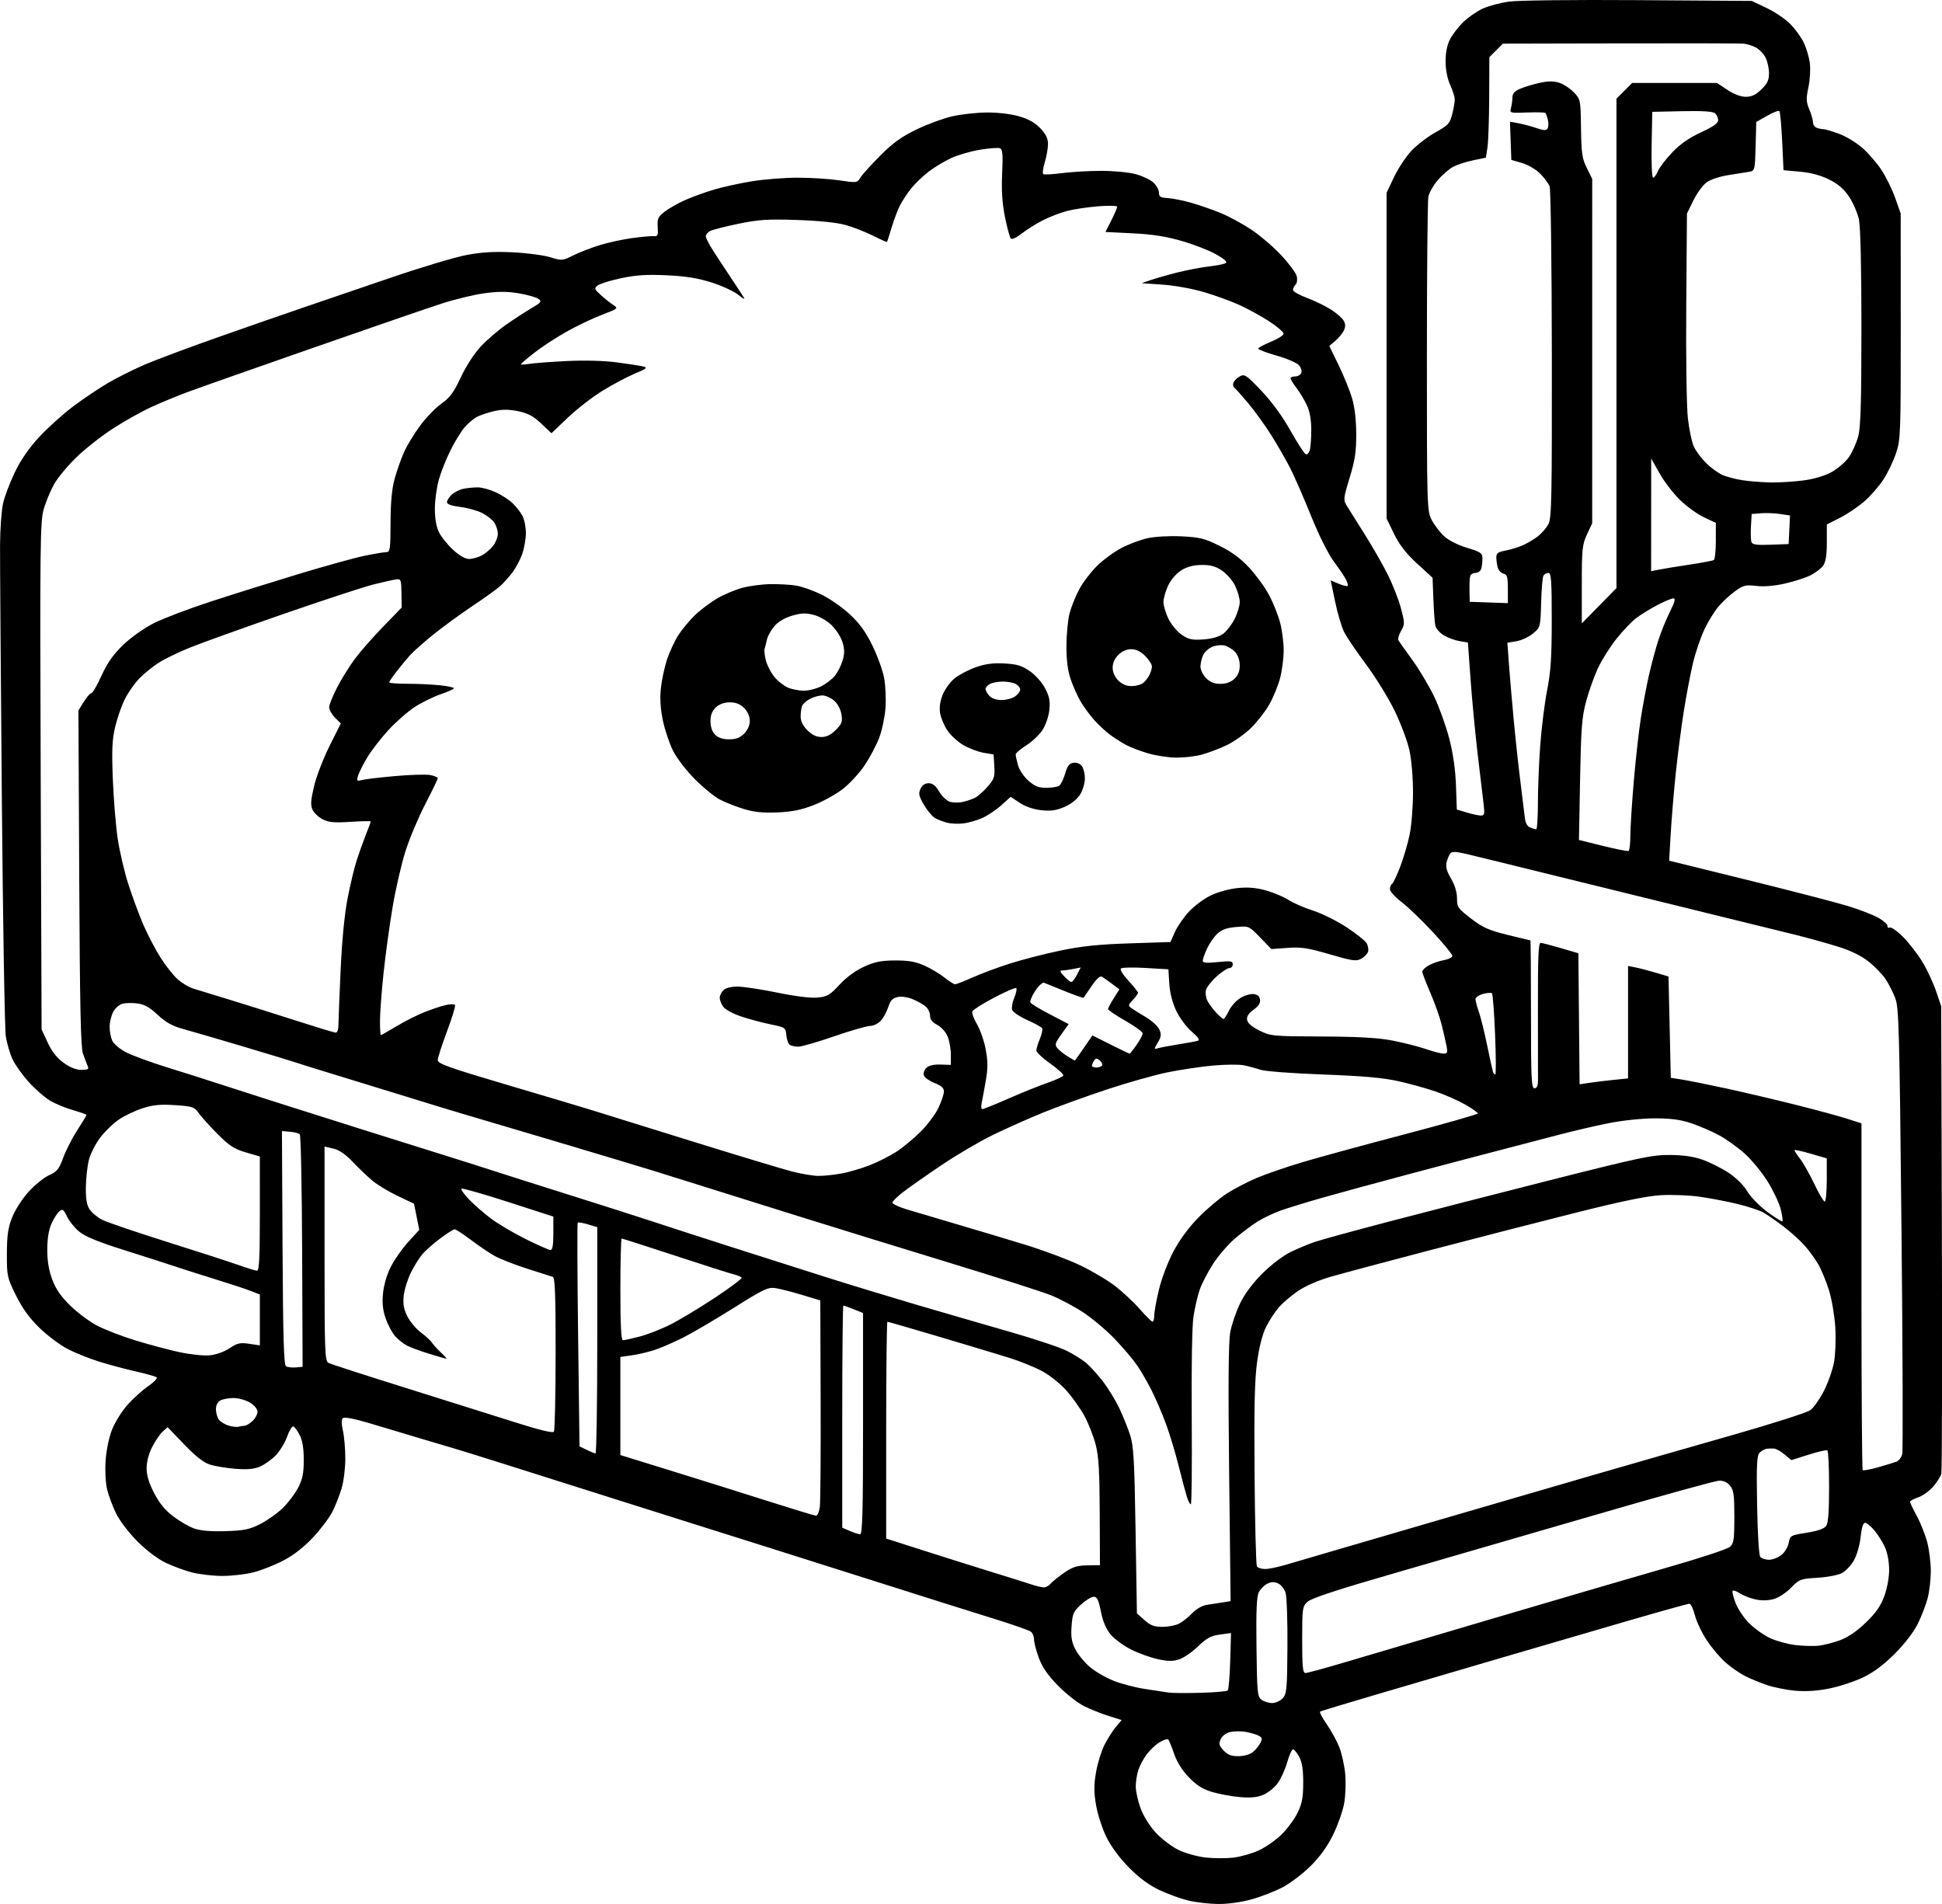 <?xml version="1.0" encoding="UTF-8" standalone="no"?>
<!-- Created with Inkscape (http://www.inkscape.org/) -->

<svg
   width="222.328mm"
   height="217.967mm"
   viewBox="0 0 222.328 217.967"
   version="1.1"
   id="svg1"
   xml:space="preserve"
   xmlns="http://www.w3.org/2000/svg"
   xmlns:svg="http://www.w3.org/2000/svg"><defs
     id="defs1"><clipPath
       clipPathUnits="userSpaceOnUse"
       id="clipPath3"><path
         id="path3"
         style="fill:#ff0000;fill-opacity:1;fill-rule:nonzero;stroke:none;stroke-width:0.265"
         d="M -89.403,17.953 V 231.3 H 127.508 V 17.953 Z M 57.309,146.549 c 0.779,0.017 1.735,0.443 2.742,1.429 1.453,1.422 2.55,3.153 3.545,4.912 0.577,1.139 1.155,2.278 1.724,3.421 2.235,4.488 -2.301,6.745 -4.534,2.256 -0.531,-1.067 -1.074,-2.128 -1.605,-3.196 -0.69,-1.236 -1.451,-2.424 -2.372,-3.504 -2.339,-2.741 -1.492,-5.364 0.5,-5.32 z" /></clipPath><clipPath
       clipPathUnits="userSpaceOnUse"
       id="clipPath13"><path
         id="path14"
         style="fill:#ff0000;fill-opacity:1;fill-rule:nonzero;stroke:none;stroke-width:0.265"
         d="M 84.92,6.468 V 221.747 H 301.984 V 6.468 Z M 147.303,105.999 c 1.813,0.032 2.92,2.212 1.02,4.898 -0.86,1.216 -1.919,2.265 -2.928,3.352 -3.411,3.675 -7.125,0.225 -3.71,-3.447 0.863,-0.928 1.774,-1.818 2.517,-2.849 1.008,-1.398 2.152,-1.971 3.102,-1.954 z m 142.07,64.877 c 1.17,0.019 2.442,1.133 2.849,3.448 0.109,0.617 0.305,1.218 0.556,1.791 2.007,4.594 -2.798,6.589 -4.678,1.941 -0.413,-1.023 -0.771,-2.073 -0.912,-3.173 -0.338,-2.642 0.859,-4.028 2.185,-4.007 z m -10.44,21.226 c 2.358,0.053 3.266,2.914 0.218,5.115 -0.439,0.317 -0.879,0.635 -1.318,0.952 -2.327,1.612 -4.731,3.096 -7.162,4.543 -4.308,2.565 -6.911,-1.774 -2.606,-4.343 2.335,-1.393 4.648,-2.811 6.882,-4.362 0.413,-0.298 0.826,-0.597 1.238,-0.895 1.016,-0.734 1.963,-1.029 2.749,-1.011 z" /></clipPath><clipPath
       clipPathUnits="userSpaceOnUse"
       id="clipPath40"><path
         id="path41"
         style="fill:#ff0000;fill-opacity:1;fill-rule:nonzero;stroke:none;stroke-width:0.265"
         d="M 43.057,-39.498 V 187.125 H 282.728 V -39.498 Z M 273.926,87.761 c 0.888,1.99e-4 1.793,0.629 2.287,1.936 0.24,0.181 0.455,0.438 0.653,0.731 0.052,-0.004 0.104,-0.009 0.156,-0.009 1.262,-1.43e-4 2.484,1.253 2.414,3.758 -0.062,2.208 -0.32,4.403 -0.577,6.595 -0.253,1.781 -0.124,0.912 -0.382,2.606 -0.197,1.294 -0.69,2.176 -1.288,2.718 -0.393,2.176 -1.155,4.269 -1.982,6.313 -0.604,1.417 -0.293,0.726 -0.929,2.076 -1.392,2.957 -3.829,3.062 -4.761,1.523 -0.503,2.475 -2.509,3.069 -3.797,1.846 -1.491,0.85 -2.947,1.762 -4.369,2.723 -1.932,1.353 -3.74,2.87 -5.601,4.318 -1.056,0.864 -2.249,1.52 -3.449,2.155 -0.851,0.456 -1.787,0.682 -2.729,0.855 -4.931,0.904 -5.831,-4.154 -0.887,-4.986 0.429,-0.072 0.865,-0.146 1.256,-0.349 0.939,-0.493 1.878,-0.991 2.7,-1.671 1.952,-1.519 3.848,-3.111 5.882,-4.521 1.911,-1.284 3.872,-2.496 5.896,-3.593 -0.004,-0.48 0.074,-1.012 0.285,-1.604 0.093,-2.239 0.229,-4.478 0.362,-6.714 0.041,-0.713 0.081,-1.426 0.122,-2.138 0.143,-2.503 1.478,-3.682 2.742,-3.61 0.021,0.001 0.04,0.017 0.061,0.019 0.204,-1.107 0.405,-2.215 0.601,-3.324 0.408,-2.314 1.722,-3.351 2.911,-3.29 0.016,7.93e-4 0.03,0.014 0.046,0.015 -0.007,-0.101 -0.012,-0.203 -0.021,-0.304 -0.23,-2.654 1.062,-4.073 2.398,-4.073 z m -1.758,16.091 c -0.012,0.066 -0.024,0.131 -0.037,0.197 -0.515,2.431 -1.118,4.86 -2.023,7.18 0.023,0.01 0.047,0.019 0.07,0.029 0.08,-0.18 0.112,-0.231 0.337,-0.76 0.682,-1.661 1.293,-3.36 1.669,-5.119 0.057,-0.266 0.126,-0.515 0.204,-0.75 -0.087,-0.243 -0.18,-0.482 -0.22,-0.778 z" /></clipPath><clipPath
       clipPathUnits="userSpaceOnUse"
       id="clipPath70"><path
         id="path71"
         style="fill:#ff0000;fill-opacity:1;fill-rule:nonzero;stroke:none;stroke-width:0.265"
         d="M 97.496,-109.053 V 118.098 H 291.957 V -109.053 Z M 274.904,19.673 c 1.064,-0.014 2.291,0.797 3.052,2.687 0.249,0.618 0.547,1.213 0.812,1.823 0.107,-2.113 1.289,-3.2 2.487,-3.161 1.187,0.04 2.387,1.184 2.566,3.527 0.14,1.838 0.193,3.681 0.244,5.524 -0.011,1.287 0.002,0.664 -0.037,1.869 -0.066,2.043 -0.948,3.225 -1.958,3.569 -1.069,1.012 -3.065,0.734 -4.388,-1.801 -0.66,-1.264 -1.3,-2.536 -1.914,-3.823 -0.891,-1.859 -1.744,-3.734 -2.514,-5.646 -1.111,-2.762 0.095,-4.547 1.65,-4.568 z M 227.408,35.166 c 2.854,0.015 3.658,3.328 -0.009,5.106 -0.104,0.05 -0.215,0.086 -0.319,0.136 0.088,0.175 0.173,0.357 0.252,0.552 0.293,0.724 0.673,1.407 1.022,2.105 0.498,0.995 0.621,1.855 0.55,2.582 0.792,0.093 1.701,0.526 2.612,1.422 0.856,0.843 1.702,1.693 2.505,2.586 0.742,0.777 1.453,1.573 2.073,2.452 0.272,0.28 0.491,0.609 0.725,0.921 0.429,0.574 0.681,1.116 0.845,1.632 0.408,0.301 0.817,0.711 1.211,1.261 0.724,1.01 1.467,2.007 2.157,3.042 0.676,1.094 1.398,2.16 2.147,3.204 0.571,1.006 1.296,1.896 2.011,2.799 0.728,0.988 1.677,1.73 2.628,2.487 0.722,0.583 1.495,1.1 2.254,1.633 0.305,0.214 0.496,0.444 0.726,0.669 1.203,-0.616 2.413,-1.22 3.623,-1.819 3.306,-1.685 6.712,-3.157 10.085,-4.697 2.151,-0.996 4.314,-1.966 6.48,-2.928 1.577,-0.776 3.159,-1.558 4.67,-2.459 0.959,-0.641 2.093,-1.036 2.987,-1.773 0.287,-0.274 0.732,-0.459 0.897,-0.843 0.681,-1.583 1.735,-2.217 2.705,-2.202 1.852,0.029 3.398,2.421 1.462,5.081 -0.558,0.767 -1.201,1.439 -1.983,1.984 -1.094,0.816 -2.306,1.431 -3.487,2.111 -1.685,0.992 -3.433,1.881 -5.194,2.729 -2.15,0.955 -4.297,1.918 -6.433,2.907 -3.326,1.518 -6.683,2.968 -9.942,4.63 -2.508,1.241 -5.016,2.489 -7.449,3.871 -4.168,2.367 -6.787,-1.43 -3.212,-3.955 -0.452,-0.321 -0.913,-0.629 -1.344,-0.978 -1.252,-0.998 -2.476,-2.022 -3.446,-3.309 -0.762,-0.966 -1.542,-1.917 -2.153,-2.989 -0.783,-1.094 -1.542,-2.206 -2.248,-3.351 -0.585,-0.885 -1.23,-1.727 -1.83,-2.602 -0.434,-0.634 -0.706,-1.242 -0.855,-1.809 -0.463,-0.305 -0.925,-0.703 -1.368,-1.296 -0.269,-0.361 -0.532,-0.727 -0.829,-1.066 -0.481,-0.719 -1.103,-1.312 -1.678,-1.953 -0.742,-0.827 -1.529,-1.608 -2.319,-2.389 -1.064,-1.052 -1.491,-2.108 -1.473,-2.979 -0.914,-0.171 -1.898,-0.859 -2.638,-2.341 -0.487,-0.976 -1.028,-1.934 -1.362,-2.978 -8e-4,-0.002 -0.001,-0.004 -0.002,-0.007 -4.509,1.671 -6.301,-2.894 -1.716,-4.743 1.473,-0.594 2.958,-1.172 4.39,-1.86 0.847,-0.407 1.615,-0.579 2.274,-0.576 z" /></clipPath><clipPath
       clipPathUnits="userSpaceOnUse"
       id="clipPath74"><path
         id="path74"
         style="fill:#ff0000;fill-opacity:1;fill-rule:nonzero;stroke:none;stroke-width:0.265"
         d="M -29.884,-77.634 V 138.928 H 157.383 V -77.634 Z m 105.147,29.171 c 1.817,-0.063 3.051,2.061 1.286,4.838 -1.693,2.663 -3.352,5.35 -4.901,8.099 -2.462,4.368 -6.904,1.945 -4.446,-2.425 1.602,-2.849 3.32,-5.632 5.073,-8.39 0.924,-1.455 2.037,-2.088 2.988,-2.121 z" /></clipPath><clipPath
       clipPathUnits="userSpaceOnUse"
       id="clipPath96"><path
         id="path97"
         style="fill:#ff0000;fill-opacity:1;fill-rule:nonzero;stroke:none;stroke-width:0.265"
         d="M 42.322,-124.123 V 99.614 H 302.684 V -124.123 Z m 40.333,11.403 c 1.194,0.028 2.451,1.157 2.735,3.49 0.08,0.655 0.17,1.309 0.251,1.964 0.465,-0.511 1.041,-0.769 1.613,-0.769 1.266,10e-6 2.509,1.254 2.459,3.76 -0.055,2.764 0.145,5.52 0.415,8.268 0.439,3.96 1.043,7.9 1.821,11.808 0.267,1.605 0.705,3.161 1.219,4.701 1.47,4.411 -2.564,6.102 -4.414,2.53 0.076,0.719 0.203,1.433 0.236,2.155 0.229,5.008 -4.765,5.005 -5.065,0 -0.226,-3.772 -1.059,-7.5 -1.755,-11.21 -0.885,-4.48 -1.337,-9.02 -1.674,-13.569 -0.096,-1.29 0.179,-2.259 0.632,-2.92 -0.266,-2.07 -0.526,-4.141 -0.776,-6.214 -0.32,-2.644 0.952,-4.026 2.305,-3.994 z M 238.177,73.473 c 0.735,0.009 1.599,0.258 2.532,0.834 1.557,0.962 2.938,2.179 4.369,3.314 1.888,1.433 3.695,2.966 5.546,4.445 1.456,1.008 2.826,2.135 4.257,3.176 1.018,0.731 2.048,1.444 3.073,2.165 0.106,0.068 0.212,0.137 0.318,0.205 1.021,0.659 1.625,1.404 1.902,2.118 2.665,1.245 1.896,4.675 -2.237,4.619 -1.032,-0.014 -2.065,-0.029 -3.096,-0.064 -1.753,-0.066 -3.508,-0.153 -5.247,-0.402 -1.6,-0.264 -3.181,-0.634 -4.709,-1.185 -1.408,-0.529 -2.822,-1.053 -4.176,-1.71 -1.148,-0.642 -2.264,-1.323 -3.217,-2.241 -0.917,-0.777 -1.798,-1.593 -2.7,-2.388 -2.704,-2.382 -1.769,-5.031 0.373,-5.107 0.313,-0.011 0.653,0.032 1.01,0.14 0.386,-0.578 1.079,-0.981 2.08,-0.968 0.564,0.007 1.215,0.139 1.942,0.431 0.589,0.237 1.171,0.489 1.75,0.749 -0.006,-0.004 -0.011,-0.009 -0.017,-0.013 -1.322,-1.048 -2.593,-2.181 -4.032,-3.069 -3.334,-2.056 -2.348,-5.08 0.278,-5.048 z" /></clipPath><clipPath
       clipPathUnits="userSpaceOnUse"
       id="clipPath100"><path
         id="path100"
         style="fill:#ff0000;fill-opacity:1;fill-rule:nonzero;stroke:none;stroke-width:0.265"
         d="M 72.015,-199.686 V 40.577 h 244.165 v -240.263 z m 145.092,146.98 c 1.288,0.013 2.575,0.026 3.863,0.039 5.013,0.052 4.96,5.12 -0.054,5.064 l -3.693,-0.041 c -5.454,0.125 -10.932,0.222 -16.351,0.891 -4.976,0.615 -5.691,-4.389 -0.716,-5.014 5.617,-0.706 11.297,-0.81 16.951,-0.94 z" /></clipPath><clipPath
       clipPathUnits="userSpaceOnUse"
       id="clipPath159"><path
         id="path160"
         style="fill:#ff0000;fill-opacity:1;fill-rule:nonzero;stroke:none;stroke-width:0.265"
         d="M 30.821,-185.611 V 16.296 H 207.194 V -185.611 Z m 46.19,47.713 c 2.838,0.031 3.593,3.378 -0.082,5.136 -0.869,0.416 -0.437,0.212 -1.296,0.61 -1.617,0.782 -3.284,1.462 -4.858,2.334 -1.786,0.992 -3.487,2.12 -5.137,3.325 -1.507,1.094 -2.971,2.245 -4.403,3.436 -3.855,3.206 -6.957,-0.784 -3.109,-3.998 1.471,-1.229 2.984,-2.405 4.533,-3.534 1.814,-1.328 3.691,-2.56 5.653,-3.655 1.65,-0.93 3.41,-1.635 5.109,-2.464 0.92,-0.428 0.479,-0.22 1.321,-0.623 0.848,-0.406 1.614,-0.575 2.269,-0.568 z m 99.498,69.086 c 0.388,0.007 0.811,0.058 1.27,0.16 1.438,0.32 2.711,0.979 3.912,1.771 0.185,-0.021 0.328,-0.075 0.532,-0.079 0.147,-0.003 0.298,-0.001 0.455,0.005 1.86,0.075 3.526,0.788 5.122,1.69 1.714,0.993 3.223,2.243 4.606,3.651 1.184,1.308 2.335,2.651 3.331,4.109 0.693,1.015 1.259,2.111 1.738,3.242 0.322,0.759 0.47,1.561 0.57,2.373 0.612,4.976 -5.135,5.52 -5.039,0.507 0.006,-0.318 -0.107,-0.631 -0.205,-0.929 -0.305,-0.749 -0.692,-1.463 -1.131,-2.142 -0.822,1.138 -2.784,1.277 -4.662,-0.737 -0.858,-0.92 -0.413,-0.454 -1.334,-1.396 -1.636,-1.665 -3.279,-3.326 -5.068,-4.829 -1.181,-0.913 -2.348,-1.871 -3.819,-2.269 -4.386,-1.186 -4.026,-5.195 -0.277,-5.126 z m -120.258,19.369 c 1.285,-0.001 2.654,1.248 2.786,3.751 0.014,0.272 -0.039,0.535 -0.055,0.803 0.81,-2.64e-4 1.619,-0.002 2.429,-5.29e-4 0.928,0.002 1.855,0.01 2.783,0.033 2.533,0.069 5.065,0.22 7.589,0.442 1.847,0.179 3.698,0.315 5.539,0.55 1.347,0.277 2.691,0.597 3.988,1.056 0.996,0.309 1.903,0.812 2.794,1.343 1.08,0.613 1.838,1.499 2.399,2.593 0.234,0.499 0.358,1.032 0.476,1.567 1.081,4.896 -4.059,5.974 -4.956,1.042 -0.025,-0.14 -0.051,-0.28 -0.086,-0.418 -0.005,-0.037 0.079,-0.078 0.05,-0.101 -0.151,-0.118 -0.324,-0.205 -0.471,-0.329 -0.622,-0.37 -1.224,-0.74 -1.929,-0.933 -0.941,-0.355 -1.937,-0.538 -2.907,-0.794 -1.776,-0.228 -3.561,-0.353 -5.342,-0.529 -2.418,-0.215 -4.844,-0.356 -7.271,-0.424 -1.813,-0.047 -3.626,-0.027 -5.439,-0.03 -0.339,-5.29e-4 -0.653,-0.026 -0.946,-0.07 -1.016,1.579 -2.603,1.744 -3.565,0.778 -0.989,-0.39 -1.82,-1.589 -1.819,-3.604 7.67e-4,-1.303 0.098,-2.602 0.732,-3.773 0.413,-0.763 0.895,-1.321 1.395,-1.705 0.433,-0.799 1.1,-1.244 1.826,-1.244 z m 143.346,5.984 c 3.459,0.12 3.881,4.038 -0.39,5.102 -0.841,0.21 -1.685,0.415 -2.509,0.686 -1.329,0.429 -2.647,0.893 -3.982,1.304 -4.791,1.476 -6.176,-3.371 -1.391,-4.869 1.278,-0.4 2.542,-0.842 3.816,-1.254 0.934,-0.307 1.888,-0.544 2.842,-0.781 0.456,-0.114 0.88,-0.173 1.27,-0.187 0.118,-0.004 0.233,-0.004 0.344,-5.29e-4 z M 87.307,-20.342 c 3.118,0.067 3.727,3.682 -0.25,5.125 -2.106,0.764 -4.223,1.501 -6.315,2.302 -3.227,1.269 -6.529,2.513 -9.376,4.534 -0.359,0.254 -0.708,0.454 -1.047,0.608 0.144,0.155 0.283,0.314 0.427,0.469 0.334,0.342 0.667,0.684 1.001,1.025 3.504,3.586 -0.124,7.127 -3.624,3.537 l -1.086,-1.114 c -1.583,-1.703 -3.175,-3.419 -4.491,-5.342 -1.859,-2.715 -0.694,-4.85 1.134,-4.833 0.958,0.009 2.098,0.608 3.08,2.024 0.141,0.203 0.31,0.383 0.457,0.581 0.275,-0.322 0.616,-0.643 1.039,-0.953 3.211,-2.351 6.956,-3.8 10.63,-5.248 2.135,-0.82 4.294,-1.571 6.444,-2.351 0.736,-0.267 1.4,-0.376 1.978,-0.364 z m -34.101,10.909 c 0.077,-0.003 0.157,-0.003 0.237,5.291e-4 0.429,0.017 0.912,0.155 1.417,0.363 0.156,-0.036 0.321,-0.058 0.497,-0.064 0.767,-0.023 1.708,0.261 2.741,0.97 1.307,0.897 2.261,2.186 3.146,3.479 0.691,1.065 1.222,2.217 1.975,3.242 0.362,0.54 0.757,1.049 1.211,1.514 3.049,3.118 0.655,6.212 -2.3,4.579 C 61.387,4.942 60.389,4.995 59.159,4.615 58.154,4.303 57.164,3.952 56.207,3.508 54.732,2.861 53.301,2.12 51.941,1.254 c -3.304,-2.103 -2.536,-5.25 -0.017,-5.254 0.705,-0.001 1.548,0.244 2.477,0.827 0.083,0.052 0.168,0.101 0.252,0.153 -0.474,-0.472 -0.976,-0.914 -1.534,-1.29 -3.147,-2.12 -2.314,-5.033 0.088,-5.122 z" /></clipPath><clipPath
       clipPathUnits="userSpaceOnUse"
       id="clipPath170"><path
         id="path171"
         style="fill:#ff0000;fill-opacity:1;fill-rule:nonzero;stroke:none;stroke-width:0.265"
         d="M 38.805,-199.541 V -9.403 H 190.894 V -199.541 Z m 94.479,107.046 c 0.435,0.006 -0.002,0.726 -0.448,1.611 0.554,-0.366 1.302,-0.64 2.255,-0.75 1.267,-0.146 0.618,-0.071 1.947,-0.225 1.755,-0.192 3.517,-0.401 5.283,-0.419 5.013,-0.053 5.013,4.984 0,5.065 -1.581,0.026 -3.159,0.216 -4.73,0.389 -0.205,0.024 -0.179,0.021 -0.303,0.035 -0.04,0.023 -0.064,0.049 -0.105,0.071 -1.085,0.584 -1.995,1.401 -2.905,2.216 -0.546,0.533 -0.259,0.256 -0.865,0.829 -2.393,2.264 -4.673,1.431 -4.952,-0.371 -1.035,-0.731 -1.368,-2.477 0.05,-4.52 0.934,-1.347 1.993,-2.637 3.469,-3.415 0.693,-0.365 1.097,-0.519 1.304,-0.516 z" /></clipPath></defs><g
     id="layer1"
     transform="translate(99.039,220.914)"><path
       style="fill:#000000"
       d="m 36.977,-3.345 c -0.853,-0.206 -2.341,-0.75 -3.307,-1.209 -1.193,-0.566 -2.308,-1.393 -3.476,-2.579 -1.068,-1.084 -2.043,-2.404 -2.572,-3.483 -0.469,-0.955 -0.999,-2.592 -1.178,-3.638 -0.256,-1.494 -0.258,-2.3 -0.007,-3.764 0.176,-1.025 0.61,-2.436 0.965,-3.137 0.355,-0.701 0.944,-1.629 1.308,-2.062 l 0.663,-0.787 -1.508,-0.473 c -0.829,-0.26 -2.103,-0.773 -2.831,-1.139 -0.728,-0.367 -2.054,-1.411 -2.947,-2.322 -1.148,-1.17 -1.788,-2.093 -2.183,-3.148 -0.307,-0.821 -0.559,-1.771 -0.559,-2.112 0,-0.341 -0.158,-0.75 -0.35,-0.91 -0.193,-0.16 -2.127,-0.839 -4.299,-1.51 -2.172,-0.67 -7.819,-2.45 -12.548,-3.954 -4.729,-1.504 -10.563,-3.352 -12.965,-4.107 -2.401,-0.755 -6.568,-2.068 -9.26,-2.918 -2.692,-0.85 -7.395,-2.336 -10.451,-3.303 -3.056,-0.967 -7.818,-2.473 -10.583,-3.348 -2.765,-0.875 -5.444,-1.707 -5.953,-1.85 -0.509,-0.142 -2.236,-0.655 -3.836,-1.139 -1.601,-0.484 -4.2,-1.262 -5.777,-1.73 -1.827,-0.542 -2.958,-0.758 -3.12,-0.597 -0.162,0.162 -0.156,0.676 0.015,1.42 0.148,0.642 0.272,2.068 0.275,3.169 0.004,1.101 -0.185,2.649 -0.42,3.44 -0.235,0.79 -0.71,1.998 -1.057,2.683 -0.347,0.685 -1.346,2.01 -2.219,2.943 -1.028,1.099 -2.218,2.028 -3.374,2.634 -0.983,0.515 -2.518,1.125 -3.412,1.356 -0.894,0.231 -2.506,0.419 -3.582,0.419 -1.076,0 -2.646,-0.18 -3.488,-0.399 -0.842,-0.219 -2.207,-0.722 -3.032,-1.117 -0.892,-0.427 -2.199,-1.418 -3.223,-2.445 -0.969,-0.971 -2.032,-2.364 -2.43,-3.182 -0.389,-0.8 -0.85,-2.025 -1.023,-2.72 -0.181,-0.727 -0.259,-2.133 -0.182,-3.307 0.079,-1.217 0.378,-2.665 0.74,-3.585 0.334,-0.848 1.138,-2.133 1.787,-2.855 0.649,-0.722 1.711,-1.678 2.36,-2.124 0.649,-0.447 1.08,-0.897 0.958,-1.001 -0.122,-0.104 -1.175,-0.403 -2.339,-0.664 -1.164,-0.261 -3.069,-0.77 -4.233,-1.131 -1.164,-0.361 -2.826,-1.031 -3.693,-1.49 -0.867,-0.458 -2.305,-1.548 -3.195,-2.421 -1.125,-1.103 -1.935,-2.229 -2.657,-3.69 -1.003,-2.032 -1.038,-2.193 -1.029,-4.763 0.007,-2.135 0.129,-2.959 0.614,-4.18 0.341,-0.858 1.166,-2.134 1.892,-2.929 0.708,-0.774 1.76,-1.621 2.338,-1.882 0.9,-0.406 1.13,-0.69 1.603,-1.989 0.304,-0.833 1.029,-2.253 1.612,-3.155 0.583,-0.902 1.06,-1.687 1.06,-1.745 0,-0.058 -0.685,-0.301 -1.521,-0.541 -0.837,-0.24 -2.012,-0.72 -2.611,-1.068 -0.599,-0.347 -1.688,-1.286 -2.419,-2.086 -0.731,-0.8 -1.585,-1.983 -1.898,-2.628 -0.312,-0.645 -0.671,-1.87 -0.797,-2.722 -0.126,-0.852 -0.33,-13.098 -0.452,-27.213 -0.123,-14.116 -0.215,-27.153 -0.205,-28.972 0.009,-1.819 0.163,-3.962 0.341,-4.763 0.178,-0.8 0.787,-2.415 1.355,-3.588 0.682,-1.411 1.626,-2.775 2.789,-4.031 0.967,-1.044 2.703,-2.611 3.857,-3.48 1.154,-0.87 2.955,-2.081 4.001,-2.693 1.046,-0.611 2.92,-1.552 4.164,-2.09 1.244,-0.538 5.059,-1.964 8.479,-3.169 3.42,-1.205 7.885,-2.758 9.922,-3.451 2.037,-0.694 6.502,-2.218 9.922,-3.386 3.42,-1.169 7.289,-2.325 8.599,-2.57 1.733,-0.324 3.173,-0.406 5.292,-0.303 1.601,0.078 3.524,0.331 4.273,0.563 1.329,0.411 1.394,0.406 2.646,-0.217 0.706,-0.351 2.072,-0.88 3.037,-1.174 0.965,-0.295 2.631,-0.657 3.704,-0.804 1.073,-0.147 2.183,-0.245 2.468,-0.217 0.449,0.044 0.508,-0.095 0.445,-1.046 -0.065,-0.974 0.027,-1.173 0.819,-1.777 0.49,-0.374 1.546,-0.969 2.345,-1.323 0.799,-0.353 2.281,-0.889 3.294,-1.189 1.012,-0.301 2.972,-0.729 4.354,-0.952 1.382,-0.223 3.729,-0.406 5.215,-0.407 1.486,-5.8e-4 3.622,0.136 4.748,0.303 2.024,0.301 2.051,0.297 2.441,-0.331 0.217,-0.349 1.241,-1.483 2.277,-2.52 1.431,-1.432 2.419,-2.144 4.119,-2.966 1.23,-0.595 3.064,-1.273 4.077,-1.507 1.012,-0.234 2.804,-0.433 3.982,-0.442 1.288,-0.01 2.765,0.166 3.707,0.44 1.082,0.315 1.834,0.74 2.435,1.376 0.617,0.654 0.868,1.171 0.868,1.786 0,0.476 -0.167,1.42 -0.371,2.098 -0.204,0.678 -0.277,1.291 -0.163,1.362 0.114,0.071 1.085,0.015 2.157,-0.124 1.072,-0.139 3.08,-0.255 4.463,-0.258 1.382,-0.003 3.153,0.165 3.935,0.373 0.782,0.208 1.705,0.644 2.051,0.969 0.346,0.325 0.629,0.844 0.629,1.154 0,0.468 0.174,0.574 1.023,0.624 0.563,0.033 1.783,0.28 2.712,0.547 0.929,0.268 2.436,0.793 3.349,1.166 0.913,0.374 2.477,1.222 3.476,1.886 0.998,0.664 2.541,1.983 3.429,2.932 0.888,0.949 1.69,2.029 1.783,2.4 0.095,0.379 0.039,0.806 -0.129,0.973 -0.164,0.164 -0.298,0.438 -0.298,0.61 0,0.171 0.713,0.578 1.585,0.905 0.872,0.326 2.114,0.928 2.759,1.337 0.646,0.41 1.306,0.991 1.467,1.292 0.215,0.401 0.213,0.706 -0.006,1.142 -0.164,0.327 -0.603,0.852 -0.975,1.166 l -0.676,0.571 1.075,2.207 c 0.591,1.214 1.284,2.922 1.54,3.795 0.298,1.016 0.467,2.493 0.47,4.101 0.004,2.029 -0.142,2.991 -0.757,4.991 -0.687,2.234 -0.725,2.539 -0.381,3.109 0.21,0.348 1.117,1.793 2.016,3.211 0.899,1.419 2.116,3.534 2.703,4.702 0.588,1.167 1.28,2.928 1.539,3.914 0.448,1.707 0.448,1.83 0.007,2.598 -0.254,0.443 -0.384,0.933 -0.288,1.088 0.096,0.155 0.828,1.186 1.628,2.292 0.799,1.105 1.92,2.997 2.491,4.204 0.571,1.207 1.336,3.35 1.7,4.763 0.431,1.672 0.697,3.532 0.761,5.332 l 0.099,2.764 1.139,0.341 c 0.626,0.187 1.351,0.342 1.611,0.345 0.408,0.003 0.452,-0.167 0.323,-1.253 -0.082,-0.691 -0.383,-3.221 -0.668,-5.622 -0.286,-2.401 -0.659,-6.293 -0.828,-8.649 l -0.309,-4.283 -0.972,-0.164 c -0.535,-0.09 -1.346,-0.392 -1.803,-0.669 -0.457,-0.278 -0.888,-0.777 -0.958,-1.109 -0.07,-0.332 -0.169,-1.699 -0.22,-3.039 l -0.093,-2.435 -1.767,-1.619 c -1.267,-1.161 -2.011,-2.119 -2.631,-3.385 l -0.864,-1.766 v -18.653 -18.653 l 0.837,-1.767 c 0.461,-0.972 1.344,-2.317 1.963,-2.989 0.619,-0.672 1.866,-1.635 2.771,-2.141 1.486,-0.831 1.673,-1.033 1.939,-2.089 0.162,-0.643 0.294,-1.401 0.294,-1.685 0,-0.283 -0.236,-1.034 -0.523,-1.669 -0.325,-0.715 -0.526,-1.735 -0.529,-2.685 -0.004,-1 0.171,-1.879 0.503,-2.53 0.28,-0.549 0.96,-1.436 1.51,-1.971 0.551,-0.535 1.54,-1.225 2.198,-1.535 0.658,-0.309 2.029,-0.678 3.046,-0.819 1.064,-0.147 7.357,-0.219 14.821,-0.168 l 12.972,0.089 1.72,0.817 c 0.946,0.45 2.17,1.283 2.72,1.852 0.55,0.569 1.234,1.516 1.519,2.105 0.285,0.589 0.596,1.631 0.689,2.316 0.095,0.694 0.026,1.924 -0.155,2.78 -0.279,1.315 -0.265,1.68 0.096,2.545 0.232,0.556 0.422,1.221 0.422,1.479 0,0.258 0.188,0.541 0.419,0.629 0.23,0.088 0.583,0.161 0.784,0.161 0.201,0 1.012,0.242 1.803,0.538 0.791,0.296 1.987,1.021 2.658,1.612 0.671,0.591 1.647,1.717 2.169,2.504 0.522,0.787 1.233,2.234 1.58,3.217 l 0.63,1.786 0.006,12.907 c 0.005,12.333 -0.019,12.979 -0.539,14.522 -0.299,0.888 -0.936,2.228 -1.415,2.976 -0.479,0.749 -1.454,1.876 -2.168,2.505 -0.713,0.629 -1.982,1.491 -2.819,1.914 l -1.521,0.77 v 2.054 c 0,1.436 -0.125,2.232 -0.414,2.646 -0.228,0.325 -0.869,0.824 -1.425,1.107 -0.556,0.284 -1.878,0.713 -2.937,0.954 -1.238,0.281 -2.418,0.38 -3.301,0.277 -1.225,-0.144 -1.486,-0.08 -2.403,0.585 -0.566,0.41 -1.407,1.177 -1.869,1.704 -0.462,0.527 -1.205,1.722 -1.65,2.656 -0.446,0.934 -1.046,2.696 -1.334,3.916 -0.288,1.22 -0.76,3.707 -1.049,5.526 -0.288,1.819 -0.703,5.034 -0.922,7.144 -0.219,2.11 -0.476,5.206 -0.573,6.879 l -0.175,3.043 8.96,2.208 c 4.928,1.215 10.091,2.553 11.474,2.974 1.382,0.421 2.99,1.045 3.572,1.386 0.582,0.341 1.03,0.755 0.995,0.919 -0.035,0.164 0.087,0.241 0.27,0.171 0.183,-0.07 0.889,0.44 1.569,1.134 0.68,0.694 1.664,1.976 2.187,2.849 0.523,0.873 1.214,2.361 1.534,3.307 l 0.583,1.72 0.081,26.458 c 0.044,14.552 0.014,26.724 -0.067,27.049 -0.081,0.325 -0.509,1.002 -0.951,1.505 -0.442,0.503 -1.214,1.05 -1.716,1.216 -0.502,0.166 -0.913,0.39 -0.913,0.498 0,0.108 0.352,0.847 0.782,1.641 0.43,0.794 0.966,2.15 1.191,3.013 0.225,0.863 0.407,2.348 0.406,3.3 -0.002,0.952 -0.168,2.348 -0.369,3.104 -0.201,0.755 -0.706,2.065 -1.121,2.91 -0.452,0.918 -1.501,2.287 -2.608,3.399 -1.245,1.252 -2.425,2.14 -3.6,2.71 -0.962,0.467 -2.688,1.043 -3.836,1.28 -1.407,0.291 -2.693,0.381 -3.94,0.275 -1.019,-0.086 -2.513,-0.384 -3.32,-0.662 -0.807,-0.278 -1.938,-0.748 -2.514,-1.044 -0.575,-0.296 -1.543,-0.968 -2.151,-1.492 -0.608,-0.524 -1.578,-1.661 -2.156,-2.526 -0.578,-0.865 -1.204,-2.173 -1.392,-2.906 -0.188,-0.733 -0.47,-1.333 -0.627,-1.333 -0.157,0 -3.319,0.88 -7.028,1.956 -3.708,1.076 -10.195,2.971 -14.415,4.21 -4.22,1.24 -10.59,3.111 -14.155,4.158 -3.565,1.047 -6.569,1.956 -6.674,2.019 -0.106,0.063 0.225,0.708 0.734,1.433 0.509,0.725 1.161,1.913 1.448,2.641 0.287,0.728 0.595,2.124 0.684,3.103 0.089,0.979 0.031,2.494 -0.129,3.367 -0.16,0.873 -0.729,2.48 -1.264,3.572 -0.653,1.333 -1.501,2.507 -2.581,3.578 -0.885,0.876 -2.324,1.969 -3.198,2.429 -0.874,0.459 -2.479,1.082 -3.567,1.383 -1.203,0.333 -2.704,0.539 -3.835,0.526 -1.022,-0.012 -2.555,-0.191 -3.408,-0.397 z m 8.072,-5.723 c 0.779,-0.358 1.956,-1.176 2.614,-1.818 0.659,-0.642 1.488,-1.763 1.844,-2.491 0.52,-1.064 0.648,-1.737 0.651,-3.44 0.003,-1.526 -0.126,-2.357 -0.462,-2.977 -0.256,-0.473 -0.574,-0.86 -0.705,-0.86 -0.131,0 -0.437,0.685 -0.678,1.521 -0.242,0.837 -0.742,1.921 -1.112,2.409 -0.37,0.488 -1.104,1.068 -1.63,1.289 -0.684,0.286 -1.449,0.358 -2.677,0.25 -0.946,-0.083 -2.375,-0.347 -3.175,-0.587 -1.072,-0.321 -1.769,-0.761 -2.646,-1.67 -0.762,-0.789 -1.371,-1.757 -1.691,-2.686 -0.275,-0.799 -0.576,-1.539 -0.668,-1.645 -0.092,-0.106 -0.538,0.033 -0.991,0.308 -0.452,0.275 -1.117,0.897 -1.478,1.383 -0.361,0.485 -0.791,1.287 -0.957,1.782 -0.166,0.495 -0.301,1.353 -0.301,1.908 0,0.555 0.256,1.692 0.568,2.527 0.336,0.898 1.052,2.035 1.753,2.785 0.652,0.697 1.807,1.571 2.568,1.943 0.76,0.372 2.144,0.762 3.076,0.867 0.931,0.105 2.365,0.114 3.187,0.02 0.821,-0.094 2.131,-0.463 2.91,-0.821 z m -0.665,-11.26 c 0.31,-0.251 0.699,-0.72 0.863,-1.041 0.247,-0.483 0.217,-0.628 -0.172,-0.836 -0.259,-0.139 -0.906,-0.334 -1.438,-0.434 -0.532,-0.1 -1.341,-0.099 -1.798,0.001 -0.512,0.113 -0.943,0.428 -1.123,0.822 -0.246,0.54 -0.196,0.741 0.328,1.298 0.466,0.496 0.886,0.657 1.697,0.653 0.62,-0.003 1.318,-0.2 1.643,-0.463 z m 3.43,-6.175 c 0.458,-0.507 0.507,-1.046 0.538,-5.887 0.019,-2.931 -0.074,-5.698 -0.206,-6.15 -0.132,-0.452 -0.517,-0.947 -0.856,-1.102 -0.446,-0.203 -0.79,-0.194 -1.244,0.032 -0.345,0.172 -0.781,0.608 -0.968,0.969 -0.253,0.488 -0.322,2.105 -0.27,6.3 0.065,5.237 0.107,5.671 0.584,6.019 0.282,0.206 0.83,0.375 1.216,0.375 0.386,0 0.929,-0.251 1.206,-0.558 z m -6.299,-0.885 c 0.104,-0.104 0.232,-1.626 0.284,-3.382 l 0.095,-3.193 -1.28,0.175 c -1.031,0.141 -1.513,0.401 -2.476,1.334 -0.658,0.637 -1.616,1.304 -2.128,1.483 -0.727,0.254 -1.263,0.256 -2.439,0.012 -0.829,-0.172 -2.224,-0.671 -3.099,-1.108 -0.875,-0.437 -1.941,-1.219 -2.367,-1.736 -0.519,-0.629 -0.886,-1.499 -1.111,-2.627 -0.266,-1.336 -0.436,-1.686 -0.82,-1.686 -0.266,0 -0.92,0.399 -1.453,0.888 -0.867,0.795 -0.981,1.053 -1.083,2.468 -0.089,1.237 0.005,1.814 0.434,2.656 0.302,0.591 1.041,1.497 1.644,2.013 0.602,0.516 1.827,1.23 2.721,1.587 0.894,0.357 2.519,0.781 3.61,0.942 1.091,0.161 2.282,0.344 2.646,0.407 0.364,0.063 2.005,0.079 3.648,0.035 1.642,-0.043 3.071,-0.164 3.175,-0.268 z m 13.198,-3.163 c 2.158,-0.641 10.053,-2.975 17.544,-5.187 7.491,-2.211 16.465,-4.836 19.942,-5.834 3.478,-0.997 6.547,-2.015 6.82,-2.263 0.43,-0.389 0.497,-0.85 0.497,-3.422 0,-2.49 -0.079,-3.07 -0.486,-3.572 -0.317,-0.391 -0.756,-0.592 -1.263,-0.578 -0.427,0.012 -6.787,1.771 -14.132,3.909 -7.346,2.138 -17.634,5.123 -22.864,6.634 -6.724,1.942 -9.687,2.915 -10.12,3.322 -0.585,0.549 -0.612,0.746 -0.612,4.365 0,3.095 0.069,3.79 0.375,3.79 0.206,0 2.141,-0.525 4.299,-1.166 z m 56.909,-2.594 c 0.913,-0.336 1.925,-1.028 2.946,-2.014 1.156,-1.116 1.698,-1.894 2.115,-3.033 0.331,-0.906 0.558,-2.148 0.554,-3.043 -0.003,-0.888 -0.205,-1.948 -0.488,-2.57 -0.265,-0.582 -0.809,-1.445 -1.208,-1.918 -0.399,-0.473 -0.877,-0.86 -1.062,-0.86 -0.216,0 -0.396,0.576 -0.505,1.616 -0.094,0.901 -0.432,2.083 -0.762,2.672 -0.326,0.581 -0.952,1.243 -1.39,1.472 -0.438,0.229 -1.703,0.469 -2.811,0.535 -1.928,0.114 -2.058,0.164 -3.01,1.145 -0.568,0.585 -1.427,1.142 -2.002,1.296 -0.644,0.173 -1.397,0.184 -2.089,0.028 -0.595,-0.134 -1.387,-0.443 -1.761,-0.688 -0.373,-0.245 -0.745,-0.379 -0.827,-0.297 -0.081,0.081 0.066,0.707 0.327,1.391 0.261,0.684 0.963,1.731 1.56,2.327 0.597,0.596 1.669,1.358 2.382,1.694 0.714,0.335 2.023,0.696 2.91,0.803 0.887,0.106 2.089,0.14 2.671,0.075 0.582,-0.065 1.684,-0.349 2.45,-0.63 z m -75.66,-1.904 c 0.393,-0.205 1.063,-0.74 1.488,-1.187 0.45,-0.474 1.142,-0.871 1.654,-0.95 0.484,-0.075 1.299,-0.201 1.811,-0.281 l 0.931,-0.145 -0.167,-14.605 c -0.117,-10.256 -0.08,-15.078 0.127,-16.193 0.162,-0.873 0.672,-2.361 1.133,-3.307 0.542,-1.112 1.454,-2.329 2.58,-3.444 1.005,-0.995 2.37,-2.027 3.229,-2.439 0.818,-0.393 2.053,-0.906 2.744,-1.141 0.691,-0.235 4.427,-1.26 8.302,-2.278 3.875,-1.018 12.225,-3.164 18.555,-4.768 10.29,-2.608 11.748,-2.916 13.758,-2.906 1.544,0.008 2.725,0.178 3.77,0.542 0.837,0.292 2.179,0.967 2.983,1.501 0.88,0.584 1.73,1.428 2.135,2.118 0.371,0.634 1.396,1.686 2.289,2.349 0.889,0.661 1.67,1.147 1.736,1.081 0.066,-0.066 -0.022,-0.69 -0.196,-1.387 -0.174,-0.697 -0.85,-2.126 -1.502,-3.175 -0.652,-1.05 -1.848,-2.498 -2.657,-3.219 -0.809,-0.721 -2.143,-1.668 -2.964,-2.104 -0.821,-0.436 -2.233,-1.041 -3.138,-1.345 -1.204,-0.404 -2.314,-0.552 -4.139,-0.552 -1.441,0 -3.65,0.228 -5.234,0.541 -1.507,0.297 -4.087,0.896 -5.732,1.33 -1.645,0.434 -4.562,1.196 -6.482,1.692 -1.92,0.496 -6.646,1.742 -10.502,2.768 -3.856,1.026 -8.5,2.291 -10.319,2.812 -1.819,0.521 -3.932,1.175 -4.695,1.454 -0.763,0.279 -1.894,0.823 -2.514,1.208 -0.619,0.386 -1.77,1.246 -2.557,1.912 -0.787,0.666 -1.933,1.989 -2.548,2.941 -0.615,0.952 -1.31,2.297 -1.544,2.991 -0.235,0.693 -0.55,2.063 -0.701,3.043 -0.164,1.065 -0.245,5.745 -0.2,11.638 0.041,5.421 -0.006,9.856 -0.104,9.856 -0.098,-5.7e-5 -0.301,-0.387 -0.451,-0.86 -0.15,-0.473 -0.576,-2.072 -0.947,-3.554 -0.37,-1.482 -1.024,-3.645 -1.452,-4.808 -0.429,-1.162 -1.159,-2.867 -1.623,-3.788 -0.464,-0.921 -1.207,-2.21 -1.652,-2.865 -0.445,-0.655 -1.59,-2.012 -2.545,-3.015 -0.955,-1.003 -2.589,-2.385 -3.631,-3.071 -1.042,-0.686 -2.706,-1.572 -3.698,-1.969 -0.992,-0.397 -6.212,-2.067 -11.599,-3.711 -5.388,-1.644 -13.129,-4.032 -17.204,-5.307 -4.075,-1.275 -9.075,-2.842 -11.112,-3.482 -2.037,-0.64 -4.597,-1.441 -5.689,-1.781 -1.091,-0.34 -6.271,-1.895 -11.509,-3.456 -5.239,-1.561 -9.942,-2.955 -10.451,-3.098 -0.509,-0.143 -3.605,-1.088 -6.879,-2.101 -3.274,-1.013 -7.144,-2.202 -8.599,-2.643 -1.455,-0.441 -2.943,-0.907 -3.307,-1.036 -0.364,-0.129 -3.043,-0.944 -5.953,-1.811 -2.91,-0.867 -6.066,-1.788 -7.011,-2.047 -1.306,-0.357 -2.019,-0.75 -2.963,-1.632 -0.905,-0.846 -1.53,-1.2 -2.299,-1.303 -0.581,-0.078 -1.359,-0.066 -1.729,0.027 -0.37,0.093 -0.853,0.518 -1.074,0.946 -0.221,0.427 -0.402,1.194 -0.402,1.704 0,0.51 0.133,1.219 0.296,1.575 0.163,0.357 0.847,0.945 1.521,1.307 0.674,0.362 2.833,1.157 4.798,1.766 1.965,0.609 4.227,1.325 5.027,1.592 0.8,0.266 3.896,1.262 6.879,2.214 2.983,0.951 7.746,2.46 10.583,3.352 2.838,0.892 7.005,2.199 9.26,2.905 2.256,0.705 4.875,1.536 5.821,1.847 0.946,0.311 4.756,1.52 8.467,2.688 3.711,1.168 7.938,2.518 9.393,3 1.455,0.483 5.444,1.774 8.864,2.87 3.42,1.096 8.48,2.708 11.245,3.582 2.765,0.874 7.468,2.305 10.451,3.181 2.983,0.875 7.711,2.247 10.505,3.049 2.795,0.802 5.712,1.776 6.482,2.165 0.77,0.389 1.758,1.006 2.194,1.371 0.436,0.365 1.295,1.31 1.908,2.099 0.613,0.79 1.465,2.176 1.892,3.081 0.427,0.905 0.988,2.295 1.245,3.091 0.398,1.229 0.491,2.867 0.622,10.926 l 0.154,9.481 0.864,0.772 c 0.685,0.612 1.112,0.772 2.064,0.772 0.66,0 1.521,-0.168 1.914,-0.373 z m -14.745,-4.544 c 0.191,-0.231 0.891,-0.796 1.554,-1.257 0.979,-0.68 1.48,-0.842 2.661,-0.861 l 1.455,-0.023 -0.025,-6.062 c -0.02,-4.749 -0.121,-6.428 -0.467,-7.752 -0.243,-0.929 -0.807,-2.375 -1.253,-3.213 -0.446,-0.838 -1.387,-2.168 -2.091,-2.958 -0.73,-0.818 -1.942,-1.785 -2.823,-2.25 -0.849,-0.448 -2.496,-1.114 -3.66,-1.48 -1.164,-0.366 -4.761,-1.45 -7.992,-2.409 -3.231,-0.959 -5.94,-1.743 -6.019,-1.743 -0.079,0 -0.144,5.585 -0.144,12.41 v 12.41 l 4.167,1.334 c 2.292,0.734 5.775,1.831 7.739,2.438 1.965,0.607 4.048,1.26 4.63,1.452 0.582,0.192 1.252,0.356 1.489,0.366 0.237,0.01 0.587,-0.171 0.779,-0.402 z m 27.007,-2.201 c 0.925,-0.277 3.348,-0.988 5.386,-1.58 2.037,-0.592 7.752,-2.262 12.7,-3.71 4.948,-1.448 12.568,-3.667 16.933,-4.932 4.366,-1.264 11.617,-3.348 16.114,-4.629 4.497,-1.282 8.486,-2.559 8.864,-2.838 0.378,-0.279 1.076,-1.271 1.551,-2.204 0.475,-0.933 0.995,-2.411 1.155,-3.284 0.16,-0.873 0.226,-2.659 0.147,-3.969 -0.079,-1.31 -0.401,-3.215 -0.715,-4.233 -0.314,-1.019 -0.872,-2.373 -1.24,-3.01 -0.368,-0.637 -1.091,-1.625 -1.608,-2.197 -0.517,-0.572 -1.604,-1.545 -2.417,-2.163 -0.813,-0.618 -1.835,-1.323 -2.271,-1.569 -0.437,-0.245 -1.746,-0.678 -2.91,-0.962 -1.164,-0.284 -3.113,-0.659 -4.33,-0.833 -1.217,-0.175 -3.242,-0.256 -4.498,-0.182 -1.6,0.095 -4.523,0.698 -9.762,2.016 -4.113,1.034 -11.554,2.948 -16.536,4.253 -4.982,1.305 -10.13,2.681 -11.44,3.057 -1.438,0.413 -2.932,1.06 -3.773,1.633 -0.765,0.522 -1.748,1.355 -2.183,1.851 -0.436,0.496 -1.093,1.495 -1.46,2.221 -0.435,0.858 -0.8,2.265 -1.046,4.025 -0.288,2.062 -0.359,5.138 -0.297,12.92 0.044,5.617 0.165,10.35 0.269,10.517 0.103,0.167 0.525,0.304 0.938,0.304 0.413,0 1.507,-0.226 2.432,-0.503 z m 56.669,-1.096 c 0.378,-0.297 0.76,-0.927 0.848,-1.4 0.157,-0.837 0.21,-0.867 2.047,-1.156 1.245,-0.196 2.003,-0.457 2.23,-0.768 0.247,-0.338 0.344,-1.611 0.344,-4.506 0,-2.219 -0.089,-4.09 -0.199,-4.158 -0.109,-0.068 -1.082,0.157 -2.161,0.499 l -1.963,0.622 -0.769,-0.647 c -0.423,-0.356 -0.968,-0.661 -1.212,-0.679 -0.243,-0.017 -0.621,-0.008 -0.84,0.021 -0.218,0.029 -0.575,0.226 -0.794,0.438 -0.334,0.325 -0.382,1.271 -0.303,5.998 0.055,3.263 0.207,5.751 0.363,5.943 0.148,0.182 0.596,0.331 0.995,0.331 0.399,0 1.035,-0.243 1.413,-0.541 z M -0.234,-57.93 v -12.671 l -1.064,-0.426 c -0.585,-0.234 -1.121,-0.426 -1.191,-0.426 -0.07,0 -0.127,5.721 -0.127,12.713 v 12.713 l 0.86,0.374 c 0.473,0.206 1.009,0.378 1.191,0.384 0.26,0.008 0.331,-2.695 0.331,-12.661 z M -69.282,-46.424 c 0.796,-0.397 1.963,-1.22 2.594,-1.829 0.631,-0.609 1.434,-1.669 1.786,-2.355 0.503,-0.983 0.639,-1.658 0.639,-3.175 -2.79e-4,-1.31 -0.148,-2.218 -0.463,-2.837 -0.254,-0.501 -0.583,-0.948 -0.731,-0.993 -0.148,-0.046 -0.47,0.485 -0.717,1.18 -0.247,0.694 -0.832,1.655 -1.3,2.134 -0.469,0.479 -1.277,1.054 -1.797,1.276 -0.686,0.294 -1.452,0.365 -2.797,0.26 -1.019,-0.08 -2.328,-0.294 -2.91,-0.475 -0.74,-0.231 -1.631,-0.925 -2.966,-2.311 l -1.907,-1.981 -0.569,0.514 c -0.313,0.283 -0.854,1.076 -1.202,1.762 -0.385,0.76 -0.633,1.708 -0.633,2.424 0,0.811 0.268,1.694 0.864,2.845 0.6,1.159 1.266,1.973 2.181,2.664 0.724,0.547 1.794,1.169 2.377,1.381 0.719,0.261 1.872,0.362 3.582,0.313 2.127,-0.061 2.748,-0.186 3.969,-0.795 z m 64.098,-1.944 c 0.074,-0.546 0.117,-6.095 0.095,-12.333 l -0.039,-11.34 -2.117,-0.639 c -1.164,-0.352 -2.533,-0.7 -3.043,-0.775 -0.818,-0.12 -1.375,0.146 -4.763,2.276 -2.11,1.327 -4.729,2.863 -5.821,3.414 -1.091,0.55 -2.58,1.19 -3.307,1.421 -0.728,0.231 -1.888,0.499 -2.58,0.596 l -1.257,0.176 v 5.616 5.616 l 5.755,1.78 c 3.165,0.979 8.136,2.538 11.046,3.464 2.91,0.926 5.427,1.692 5.593,1.701 0.166,0.009 0.362,-0.429 0.436,-0.975 z M 118.104,-53.596 c 0.256,-0.103 0.541,-0.488 0.633,-0.855 0.092,-0.367 0.053,-11.992 -0.087,-25.834 -0.23,-22.772 -0.298,-25.279 -0.709,-26.357 -0.25,-0.655 -0.748,-1.634 -1.105,-2.176 -0.358,-0.542 -1.234,-1.447 -1.948,-2.011 -0.86,-0.68 -2.042,-1.258 -3.506,-1.713 -1.215,-0.378 -3.399,-0.985 -4.855,-1.349 -1.455,-0.364 -5.622,-1.388 -9.26,-2.278 -3.638,-0.889 -11.198,-2.749 -16.801,-4.132 -5.603,-1.384 -10.866,-2.675 -11.697,-2.869 -1.14,-0.267 -1.573,-0.278 -1.765,-0.047 -0.14,0.168 -0.334,0.624 -0.431,1.011 -0.128,0.511 0.012,1.027 0.508,1.874 0.436,0.743 0.685,1.564 0.685,2.254 0,1.016 0.103,1.165 1.602,2.318 1.34,1.031 2.02,1.336 4.167,1.868 1.411,0.349 2.595,0.635 2.632,0.635 0.037,0 0.067,3.81 0.067,8.467 0,7.35 0.052,8.467 0.397,8.467 0.27,0 0.399,-0.275 0.405,-0.86 0.004,-0.473 8.6e-4,-4.223 -0.007,-8.334 -0.012,-5.909 0.056,-7.47 0.323,-7.455 0.186,0.011 1.231,0.282 2.323,0.604 l 1.984,0.584 0.07,7.5 0.07,7.5 1.12,-0.167 c 0.616,-0.092 1.864,-0.243 2.774,-0.337 l 1.654,-0.171 v -6.437 -6.437 l 0.855,0.171 c 0.47,0.094 1.512,0.366 2.315,0.604 l 1.46,0.433 0.132,5.8 0.132,5.8 1.323,0.208 c 0.728,0.115 2.99,0.57 5.027,1.012 2.037,0.442 5.609,1.282 7.938,1.866 2.328,0.584 4.977,1.301 5.887,1.595 l 1.654,0.533 v 19.778 c 0,10.878 0.062,19.841 0.139,19.917 0.076,0.076 0.88,-0.07 1.786,-0.326 0.906,-0.256 1.856,-0.55 2.112,-0.653 z M -30.661,-67.473 v -12.954 l -1.06,-0.318 c -0.583,-0.175 -1.114,-0.264 -1.179,-0.198 -0.066,0.066 -0.046,5.854 0.044,12.862 l 0.163,12.743 0.817,0.403 c 0.45,0.222 0.907,0.406 1.016,0.409 0.109,0.003 0.198,-5.823 0.198,-12.948 z m -4.767,1.502 c 0.003,-6.714 -0.071,-8.695 -0.327,-8.769 -0.182,-0.052 -1.521,-0.479 -2.977,-0.949 -1.455,-0.469 -3.129,-1.129 -3.719,-1.465 -0.59,-0.336 -1.797,-1.156 -2.682,-1.821 -0.885,-0.665 -1.72,-1.21 -1.856,-1.21 -0.136,0 -0.869,0.465 -1.631,1.033 -0.761,0.568 -1.679,1.372 -2.039,1.786 -0.36,0.414 -0.968,1.387 -1.35,2.162 -0.382,0.775 -0.749,1.974 -0.816,2.665 -0.09,0.933 0.023,1.537 0.435,2.346 0.306,0.599 1.003,1.423 1.551,1.831 0.547,0.408 1.105,0.921 1.24,1.14 0.135,0.219 0.594,0.726 1.02,1.126 0.426,0.4 0.715,0.728 0.642,0.728 -0.073,0 -0.949,-0.251 -1.946,-0.559 -0.998,-0.307 -2.137,-0.725 -2.533,-0.928 -0.396,-0.203 -0.999,-0.672 -1.341,-1.041 -0.342,-0.369 -0.838,-1.271 -1.101,-2.005 -0.35,-0.973 -0.441,-1.762 -0.336,-2.914 0.088,-0.973 0.432,-2.153 0.895,-3.069 0.413,-0.819 1.316,-2.107 2.006,-2.863 l 1.254,-1.374 -0.301,-1.497 -0.301,-1.497 -1.88,-0.892 c -1.034,-0.491 -2.349,-1.29 -2.923,-1.776 -0.574,-0.486 -1.586,-1.456 -2.251,-2.154 -0.814,-0.857 -1.53,-1.343 -2.198,-1.493 l -0.991,-0.223 v 12.266 c 0,11.415 0.032,12.282 0.463,12.504 0.255,0.131 4.154,1.393 8.665,2.804 4.511,1.411 10.167,3.191 12.568,3.954 2.899,0.922 4.431,1.294 4.56,1.108 0.107,-0.154 0.196,-4.183 0.198,-8.954 z m -35.611,8.277 c 0.179,0 0.586,-0.243 0.904,-0.539 0.318,-0.297 0.579,-0.775 0.579,-1.062 0,-0.306 -0.357,-0.74 -0.86,-1.047 -0.473,-0.288 -1.314,-0.525 -1.869,-0.525 -0.555,-5.44e-4 -1.24,0.122 -1.521,0.273 -0.317,0.17 -0.512,0.553 -0.512,1.008 0,0.404 0.149,0.938 0.331,1.187 0.182,0.249 0.688,0.559 1.124,0.689 0.436,0.13 0.952,0.187 1.146,0.127 0.194,-0.06 0.499,-0.109 0.678,-0.109 z m 6.59,-19.949 c -0.029,-7.261 -0.15,-13.299 -0.268,-13.418 -0.119,-0.119 -0.627,-0.25 -1.13,-0.291 l -0.914,-0.076 0.069,13.353 c 0.052,10.082 0.147,13.404 0.388,13.563 0.176,0.116 0.677,0.179 1.114,0.141 l 0.794,-0.069 z m -8.321,11.08 c 0.904,-0.598 1.221,-0.67 2.265,-0.513 l 1.214,0.182 v -2.912 -2.912 l -0.992,-0.391 c -0.546,-0.215 -2.421,-0.833 -4.167,-1.374 -1.746,-0.54 -3.83,-1.204 -4.63,-1.475 -0.8,-0.271 -3.362,-1.093 -5.692,-1.828 -2.995,-0.944 -4.516,-1.566 -5.191,-2.122 -0.525,-0.433 -1.158,-1.215 -1.406,-1.738 -0.39,-0.822 -0.508,-0.904 -0.87,-0.604 -0.23,0.191 -0.636,0.823 -0.9,1.405 -0.32,0.705 -0.483,1.696 -0.487,2.967 -0.004,1.318 0.171,2.382 0.566,3.44 0.41,1.098 0.991,1.943 2.058,2.986 0.817,0.8 2.197,1.83 3.067,2.289 0.869,0.459 2.831,1.218 4.358,1.688 1.528,0.47 3.79,1.075 5.027,1.345 1.237,0.27 2.807,0.44 3.49,0.377 0.741,-0.068 1.664,-0.394 2.292,-0.809 z m 46.942,-1.336 c 0.882,-0.228 2.447,-0.836 3.478,-1.35 1.031,-0.514 3.329,-1.894 5.106,-3.066 1.777,-1.172 3.177,-2.219 3.111,-2.325 -0.066,-0.106 -0.448,-0.272 -0.85,-0.368 -0.402,-0.096 -3.43,-1.062 -6.731,-2.146 -3.3,-1.084 -6.068,-1.971 -6.152,-1.971 -0.083,0 -0.151,2.619 -0.151,5.821 0,4.075 0.088,5.821 0.293,5.821 0.161,0 1.014,-0.187 1.895,-0.415 z m 58.933,-2.429 c 10e-4,-0.4 0.243,-1.732 0.537,-2.96 0.298,-1.242 1.03,-3.17 1.652,-4.346 0.711,-1.346 1.756,-2.764 2.877,-3.906 0.968,-0.986 2.434,-2.224 3.258,-2.751 0.824,-0.527 2.35,-1.321 3.391,-1.764 1.041,-0.443 3.385,-1.252 5.208,-1.797 1.824,-0.545 7.096,-1.985 11.716,-3.199 4.62,-1.214 8.401,-2.293 8.401,-2.398 0,-0.105 -0.648,-0.561 -1.439,-1.014 -0.792,-0.453 -2.31,-1.123 -3.373,-1.489 -1.064,-0.366 -3.006,-0.904 -4.315,-1.195 -1.744,-0.387 -4.045,-0.59 -8.599,-0.757 -3.42,-0.125 -6.634,-0.368 -7.144,-0.539 -0.509,-0.171 -1.371,-0.403 -1.915,-0.515 -0.544,-0.112 -2.145,-0.098 -3.559,0.032 -1.413,0.13 -3.766,0.483 -5.229,0.785 -1.462,0.302 -4.564,1.179 -6.892,1.95 -2.328,0.771 -5.603,1.957 -7.276,2.637 -1.673,0.679 -4.271,1.835 -5.772,2.569 -1.501,0.733 -4.12,2.269 -5.821,3.413 -1.7,1.144 -3.68,2.53 -4.399,3.08 -0.719,0.55 -1.298,1.119 -1.287,1.265 0.011,0.146 0.718,0.479 1.572,0.741 0.854,0.262 3.397,1.017 5.653,1.678 2.256,0.661 5.827,1.731 7.938,2.378 2.11,0.647 4.944,1.706 6.298,2.353 1.354,0.647 3.166,1.717 4.026,2.379 0.86,0.662 2.134,1.853 2.83,2.647 0.696,0.794 1.355,1.445 1.464,1.447 0.109,0.002 0.199,-0.324 0.2,-0.724 z m -102.396,-11.642 -3.67e-4,-6.548 -1.611,-0.473 c -1.335,-0.392 -1.891,-0.755 -3.244,-2.117 -0.898,-0.904 -1.87,-1.981 -2.159,-2.393 -0.485,-0.692 -0.69,-0.761 -2.674,-0.895 -1.656,-0.112 -2.501,-0.035 -3.684,0.338 -0.845,0.266 -2.077,0.847 -2.739,1.292 -0.662,0.445 -1.647,1.398 -2.189,2.118 -0.542,0.72 -1.122,1.877 -1.288,2.571 -0.166,0.694 -0.315,2.084 -0.331,3.089 -0.02,1.317 0.098,2.021 0.425,2.519 0.249,0.38 0.898,0.918 1.441,1.195 0.544,0.277 3.846,1.403 7.338,2.503 3.493,1.1 7.183,2.295 8.202,2.655 1.019,0.361 2.001,0.665 2.183,0.675 0.256,0.015 0.331,-1.456 0.33,-6.529 z m 33.602,2.249 -5.61e-4,-1.918 -5.181,-1.675 c -2.85,-0.921 -5.253,-1.604 -5.34,-1.516 -0.087,0.087 0.31,0.646 0.882,1.241 0.573,0.595 1.696,1.574 2.496,2.175 0.8,0.601 2.586,1.657 3.969,2.345 1.382,0.689 2.662,1.255 2.844,1.259 0.235,0.005 0.331,-0.548 0.33,-1.911 z m 145.786,-6.11 v -2.472 l -1.852,-0.54 c -1.019,-0.297 -1.852,-0.476 -1.852,-0.397 0,0.079 0.303,0.541 0.674,1.026 0.371,0.486 1.098,1.777 1.617,2.869 0.519,1.092 1.049,1.986 1.178,1.986 0.129,0 0.235,-1.112 0.235,-2.472 z M -2.739,-86.558 c 0.858,-0.159 2.339,-0.595 3.29,-0.97 0.951,-0.375 2.326,-1.071 3.055,-1.548 0.73,-0.477 1.964,-1.499 2.743,-2.272 0.779,-0.773 1.699,-2 2.044,-2.728 0.345,-0.728 0.629,-1.573 0.63,-1.878 0.002,-0.403 -0.287,-0.669 -1.056,-0.971 -0.582,-0.229 -1.134,-0.613 -1.227,-0.854 -0.096,-0.25 0.017,-0.624 0.264,-0.871 0.287,-0.287 0.832,-0.419 1.624,-0.394 l 1.191,0.039 v -1.182 c 0,-0.65 -0.169,-1.587 -0.376,-2.082 -0.211,-0.506 -0.732,-1.084 -1.191,-1.321 -0.555,-0.287 -0.815,-0.617 -0.815,-1.035 0,-0.338 -0.213,-0.806 -0.473,-1.041 -0.26,-0.235 -0.927,-0.618 -1.483,-0.85 -0.604,-0.252 -1.312,-0.356 -1.762,-0.257 -0.573,0.126 -0.826,0.396 -1.064,1.139 -0.172,0.536 -0.556,1.242 -0.855,1.57 -0.298,0.327 -0.849,0.597 -1.224,0.598 -0.375,0.001 -2.229,0.537 -4.121,1.19 -1.892,0.653 -3.737,1.186 -4.101,1.184 -0.364,-0.002 -0.801,-0.092 -0.971,-0.201 -0.17,-0.108 -0.349,-0.603 -0.397,-1.099 -0.086,-0.881 -0.127,-0.91 -1.78,-1.246 -0.931,-0.189 -2.449,-0.595 -3.374,-0.903 -0.941,-0.313 -1.856,-0.809 -2.078,-1.126 -0.218,-0.312 -0.397,-0.77 -0.397,-1.018 0,-0.248 0.187,-0.638 0.416,-0.867 0.257,-0.257 0.878,-0.416 1.623,-0.416 0.664,0 2.709,0.31 4.545,0.688 2.073,0.427 3.82,0.642 4.61,0.567 1.124,-0.107 1.418,-0.279 2.516,-1.468 0.775,-0.839 1.829,-1.614 2.797,-2.057 1.242,-0.569 1.957,-0.713 3.569,-0.721 1.523,-0.008 2.339,0.133 3.339,0.576 0.728,0.323 1.762,0.938 2.3,1.368 0.537,0.43 1.092,0.782 1.232,0.782 0.14,0 1.036,-0.35 1.989,-0.778 0.954,-0.428 2.866,-1.141 4.25,-1.584 1.384,-0.443 3.978,-1.112 5.765,-1.486 2.464,-0.516 4.386,-0.718 7.95,-0.835 l 4.701,-0.155 0.501,-1.133 c 0.276,-0.623 1.001,-1.675 1.611,-2.337 0.611,-0.662 1.755,-1.509 2.543,-1.882 0.813,-0.385 2.152,-0.745 3.096,-0.833 1.173,-0.11 2.126,-0.023 3.235,0.294 0.865,0.247 2.009,0.734 2.543,1.081 0.534,0.348 1.784,0.891 2.778,1.207 0.994,0.316 2.707,1.163 3.806,1.881 1.099,0.719 2.147,1.544 2.328,1.834 0.181,0.29 0.262,0.739 0.18,0.997 -0.082,0.259 -0.439,0.625 -0.794,0.815 -0.562,0.301 -1.022,0.235 -3.603,-0.52 -2.496,-0.729 -3.249,-0.844 -4.815,-0.732 l -1.856,0.133 -1.282,-1.323 c -1.282,-1.323 -1.283,-1.323 -2.741,-1.202 -1.062,0.088 -1.647,0.295 -2.153,0.76 -0.382,0.352 -0.914,1.116 -1.183,1.698 -0.269,0.582 -0.491,1.21 -0.494,1.396 -0.004,0.258 0.401,0.296 1.714,0.162 1.488,-0.152 1.72,-0.118 1.72,0.257 0,0.238 -0.178,0.433 -0.396,0.433 -0.218,0 -0.874,0.432 -1.459,0.96 -0.584,0.528 -1.131,1.231 -1.214,1.563 -0.083,0.332 -0.008,0.882 0.168,1.223 0.176,0.341 0.625,0.947 0.998,1.348 0.373,0.4 0.753,0.728 0.845,0.728 0.091,0 0.365,-0.418 0.609,-0.928 0.243,-0.51 0.831,-1.168 1.306,-1.461 0.475,-0.293 1.161,-0.501 1.525,-0.461 0.446,0.048 0.688,0.257 0.742,0.638 0.055,0.387 -0.18,0.753 -0.742,1.153 -0.562,0.4 -0.797,0.766 -0.742,1.153 0.054,0.378 0.522,0.787 1.404,1.228 1.285,0.642 1.49,0.662 7.144,0.687 4.236,0.019 6.441,0.145 8.099,0.465 1.253,0.241 2.969,0.676 3.812,0.966 0.843,0.29 1.762,0.527 2.042,0.527 0.433,0 0.483,-0.128 0.337,-0.86 -0.095,-0.473 -0.344,-1.56 -0.553,-2.415 -0.21,-0.855 -0.797,-2.513 -1.304,-3.685 -0.508,-1.171 -0.923,-2.262 -0.923,-2.423 0,-0.161 0.327,-0.482 0.728,-0.713 0.4,-0.231 1.174,-0.5 1.72,-0.598 0.546,-0.098 0.992,-0.322 0.991,-0.497 -4e-4,-0.175 -1.005,-1.402 -2.233,-2.725 -1.228,-1.324 -2.835,-2.866 -3.571,-3.428 -0.737,-0.562 -1.339,-1.228 -1.339,-1.481 0,-0.253 0.109,-0.527 0.242,-0.609 0.133,-0.082 0.551,-0.958 0.929,-1.946 0.378,-0.988 0.862,-2.624 1.076,-3.636 0.214,-1.012 0.392,-3.186 0.394,-4.83 0.003,-1.762 -0.167,-3.773 -0.413,-4.895 -0.23,-1.047 -1,-3.095 -1.71,-4.55 -0.711,-1.455 -2.182,-3.836 -3.27,-5.292 -1.087,-1.455 -2.213,-3.122 -2.501,-3.704 -0.288,-0.582 -0.75,-2.144 -1.026,-3.472 l -0.502,-2.414 0.906,0.379 c 0.498,0.208 0.962,0.322 1.031,0.253 0.069,-0.069 -0.018,-0.403 -0.194,-0.743 -0.175,-0.34 -0.803,-1.268 -1.394,-2.062 -0.632,-0.848 -1.695,-2.978 -2.578,-5.164 -0.827,-2.046 -1.892,-4.492 -2.367,-5.436 -0.475,-0.943 -1.464,-2.668 -2.197,-3.832 -0.733,-1.164 -1.935,-2.831 -2.67,-3.704 -0.735,-0.873 -1.446,-1.665 -1.58,-1.759 -0.134,-0.095 -0.174,-0.355 -0.088,-0.578 0.086,-0.223 0.418,-0.547 0.739,-0.718 0.534,-0.286 0.743,-0.144 2.462,1.664 1.198,1.26 2.407,2.917 3.334,4.573 0.8,1.428 1.589,2.641 1.752,2.695 0.163,0.054 0.37,-0.174 0.459,-0.508 0.089,-0.333 0.161,-1.38 0.16,-2.326 -10e-4,-1.122 -0.174,-2.088 -0.497,-2.778 -0.272,-0.582 -0.805,-1.468 -1.185,-1.97 -0.38,-0.501 -0.69,-1.007 -0.69,-1.124 0,-0.117 0.242,-0.213 0.537,-0.213 0.296,0 0.608,-0.183 0.694,-0.407 0.086,-0.224 -0.042,-0.625 -0.283,-0.892 -0.242,-0.267 -1.387,-0.755 -2.546,-1.085 -1.158,-0.33 -2.106,-0.688 -2.106,-0.797 0,-0.108 0.655,-0.463 1.455,-0.788 0.8,-0.325 1.455,-0.741 1.455,-0.926 0,-0.184 -0.744,-0.82 -1.654,-1.412 -0.91,-0.592 -2.453,-1.439 -3.431,-1.882 -0.977,-0.443 -2.823,-1.111 -4.101,-1.484 -1.278,-0.374 -3.391,-0.751 -4.696,-0.838 l -2.372,-0.159 1.049,-0.364 c 0.577,-0.2 1.942,-0.589 3.033,-0.864 1.091,-0.275 2.699,-0.582 3.572,-0.684 0.873,-0.101 1.751,-0.272 1.95,-0.379 0.252,-0.135 -0.07,-0.441 -1.058,-1.005 -0.782,-0.446 -2.552,-1.137 -3.935,-1.536 -1.812,-0.524 -3.384,-0.77 -5.634,-0.881 l -3.121,-0.155 0.672,-1.323 c 0.37,-0.728 0.673,-1.429 0.673,-1.558 6.2e-4,-0.132 -0.958,-0.157 -2.192,-0.057 -1.206,0.098 -2.82,0.343 -3.586,0.545 -0.766,0.202 -2.012,0.685 -2.768,1.074 -0.756,0.389 -1.831,1.066 -2.389,1.506 -0.565,0.445 -1.114,0.698 -1.238,0.571 -0.123,-0.126 -0.425,-1.231 -0.672,-2.455 -0.32,-1.587 -0.413,-3.018 -0.326,-4.985 0.099,-2.215 0.049,-2.788 -0.251,-2.903 -0.205,-0.079 -1.228,-0.003 -2.273,0.169 -1.045,0.172 -2.521,0.596 -3.28,0.943 -0.759,0.347 -1.927,1.048 -2.595,1.557 -0.668,0.51 -1.576,1.381 -2.019,1.937 -0.443,0.555 -1.017,1.427 -1.277,1.936 -0.259,0.509 -0.688,1.64 -0.952,2.514 -0.265,0.873 -0.502,1.623 -0.529,1.666 -0.026,0.043 -0.747,-0.275 -1.601,-0.706 -0.854,-0.431 -2.268,-0.984 -3.141,-1.228 -1.01,-0.282 -3.032,-0.491 -5.556,-0.575 -3.375,-0.112 -4.381,-0.047 -6.724,0.436 -1.515,0.312 -2.974,0.685 -3.241,0.828 -0.267,0.143 -0.486,0.414 -0.486,0.602 0,0.188 0.376,0.928 0.835,1.644 0.459,0.716 1.392,2.136 2.073,3.154 0.681,1.019 1.342,2.031 1.468,2.249 0.127,0.218 -0.156,0.073 -0.628,-0.323 -0.472,-0.396 -1.836,-1.033 -3.031,-1.417 -1.603,-0.514 -2.957,-0.735 -5.166,-0.84 -2.285,-0.109 -3.521,-0.032 -5.219,0.325 -1.224,0.257 -2.436,0.63 -2.694,0.83 -0.44,0.34 -0.419,0.409 0.328,1.092 0.439,0.401 1.079,0.913 1.423,1.137 0.617,0.403 0.6,0.418 -1.327,1.158 -1.074,0.413 -2.905,1.289 -4.069,1.948 -1.164,0.659 -2.801,1.733 -3.638,2.387 -0.837,0.654 -1.521,1.241 -1.521,1.304 0,0.063 0.446,0.043 0.992,-0.046 0.546,-0.088 2.48,-0.233 4.299,-0.321 2.01,-0.097 4.242,-0.037 5.689,0.154 1.31,0.173 2.664,0.384 3.011,0.469 0.543,0.133 0.417,0.243 -0.926,0.805 -0.855,0.358 -2.508,1.233 -3.672,1.944 -1.164,0.712 -2.967,2.104 -4.007,3.095 l -1.89,1.801 -1.174,-1.109 c -0.902,-0.852 -1.512,-1.179 -2.633,-1.412 -1.057,-0.219 -1.807,-0.225 -2.718,-0.021 -0.692,0.155 -1.589,0.453 -1.994,0.662 -0.404,0.209 -1.055,0.76 -1.445,1.224 -0.391,0.464 -1.104,1.629 -1.585,2.589 -0.481,0.96 -1.08,2.458 -1.331,3.329 -0.251,0.871 -0.462,2.366 -0.468,3.323 -0.007,1.121 0.152,2.082 0.448,2.705 0.252,0.532 0.98,1.447 1.618,2.035 0.728,0.671 1.413,1.069 1.84,1.069 0.374,0 1.021,-0.176 1.438,-0.392 0.416,-0.215 1.006,-0.708 1.31,-1.094 0.304,-0.386 0.553,-1.017 0.553,-1.402 0,-0.385 -0.186,-0.965 -0.414,-1.291 -0.228,-0.325 -0.854,-0.816 -1.392,-1.09 -0.538,-0.274 -1.661,-0.584 -2.496,-0.688 -1.002,-0.125 -1.519,-0.311 -1.519,-0.546 0,-0.196 0.246,-0.586 0.547,-0.866 0.301,-0.281 0.911,-0.583 1.356,-0.672 0.445,-0.089 1.181,-0.159 1.635,-0.156 0.455,0.003 1.363,0.248 2.017,0.545 0.655,0.296 1.529,0.859 1.942,1.251 0.413,0.392 0.93,1.055 1.15,1.475 0.219,0.42 0.393,1.313 0.387,1.984 -0.006,0.672 -0.198,1.749 -0.427,2.394 -0.229,0.645 -0.74,1.597 -1.135,2.117 -0.396,0.519 -1.018,1.213 -1.384,1.541 -0.365,0.328 -1.813,1.366 -3.217,2.306 -1.404,0.94 -3.428,2.419 -4.498,3.287 -1.07,0.868 -2.247,1.914 -2.614,2.324 -0.368,0.41 -1.053,1.239 -1.521,1.842 -0.469,0.603 -0.852,1.169 -0.852,1.257 0,0.088 0.935,0.16 2.078,0.16 1.143,0 2.81,0.076 3.704,0.17 0.894,0.093 1.626,0.247 1.626,0.342 0,0.095 -0.679,0.403 -1.509,0.685 -0.83,0.282 -2.169,0.94 -2.977,1.462 -0.807,0.522 -2.182,1.732 -3.055,2.689 -0.873,0.957 -1.963,2.377 -2.422,3.157 -0.459,0.779 -0.919,1.702 -1.022,2.051 -0.168,0.569 -0.123,0.617 0.438,0.464 0.344,-0.094 2.054,-0.297 3.8,-0.452 1.746,-0.155 3.562,-0.21 4.035,-0.121 0.473,0.089 0.86,0.254 0.86,0.369 0,0.114 -0.644,1.448 -1.43,2.965 -0.787,1.516 -1.807,3.945 -2.267,5.396 -0.46,1.452 -1.123,4.327 -1.472,6.39 -0.349,2.063 -0.818,5.486 -1.04,7.606 -0.223,2.12 -0.405,4.572 -0.405,5.45 0,0.877 0.047,1.595 0.105,1.595 0.058,0 0.862,-0.455 1.786,-1.01 0.924,-0.556 2.358,-1.281 3.186,-1.612 0.828,-0.331 1.93,-0.697 2.449,-0.814 0.519,-0.117 1.001,-0.119 1.072,-0.005 0.071,0.114 -0.347,1.473 -0.927,3.019 -0.581,1.546 -1.056,3.027 -1.056,3.292 0,0.402 1.292,0.863 7.871,2.808 4.329,1.28 8.586,2.549 9.459,2.82 0.873,0.271 6.052,1.881 11.509,3.577 5.457,1.697 10.755,3.296 11.774,3.555 1.019,0.259 2.336,0.479 2.928,0.49 0.592,0.011 1.778,-0.11 2.637,-0.269 z m 12.162,-40.162 c -0.437,-0.112 -1.058,-0.345 -1.381,-0.518 -0.323,-0.173 -0.904,-0.856 -1.292,-1.518 -0.592,-1.01 -0.658,-1.305 -0.411,-1.847 0.194,-0.425 0.512,-0.645 0.935,-0.645 0.453,0 0.802,0.273 1.19,0.93 0.302,0.512 0.834,1.038 1.182,1.171 0.348,0.132 1.038,0.149 1.534,0.037 0.496,-0.112 1.15,-0.336 1.454,-0.499 0.304,-0.163 0.932,-0.728 1.396,-1.256 0.749,-0.853 0.834,-1.112 0.764,-2.319 l -0.079,-1.359 -1.152,-0.195 c -0.633,-0.108 -1.678,-0.504 -2.321,-0.881 -0.643,-0.377 -1.469,-1.138 -1.835,-1.692 -0.366,-0.554 -0.737,-1.441 -0.823,-1.972 -0.101,-0.623 0.003,-1.363 0.294,-2.088 0.248,-0.617 0.854,-1.457 1.346,-1.866 0.493,-0.409 1.586,-0.986 2.429,-1.283 1.131,-0.398 1.998,-0.513 3.307,-0.439 1.442,0.081 1.987,0.248 2.91,0.889 0.651,0.452 1.398,1.296 1.749,1.976 0.487,0.942 0.584,1.455 0.471,2.486 -0.081,0.732 -0.427,1.728 -0.794,2.283 -0.358,0.541 -1.191,1.326 -1.85,1.744 -0.659,0.418 -1.202,0.879 -1.207,1.024 -0.005,0.146 0.113,0.701 0.261,1.235 0.151,0.544 0.677,1.328 1.198,1.786 0.726,0.638 1.172,0.815 2.044,0.811 0.613,-0.002 1.271,-0.103 1.462,-0.224 0.191,-0.121 0.501,-0.744 0.689,-1.385 0.263,-0.893 0.487,-1.187 0.961,-1.256 0.372,-0.055 0.757,0.097 0.964,0.381 0.19,0.26 0.345,0.896 0.345,1.414 -5.4e-4,0.518 -0.242,1.337 -0.536,1.82 -0.332,0.544 -1.002,1.084 -1.764,1.421 -0.95,0.42 -1.555,0.51 -2.667,0.395 -0.915,-0.094 -1.82,-0.401 -2.486,-0.841 l -1.047,-0.693 -1.075,0.971 c -0.591,0.534 -1.571,1.19 -2.177,1.458 -0.606,0.268 -1.573,0.545 -2.149,0.616 -0.576,0.071 -1.404,0.037 -1.841,-0.074 z m 7.746,-14.465 c 0.323,-0.227 0.588,-0.58 0.588,-0.784 0,-0.205 -0.23,-0.496 -0.512,-0.646 -0.281,-0.151 -0.944,-0.274 -1.473,-0.274 -0.528,0 -1.191,0.123 -1.473,0.274 -0.281,0.151 -0.512,0.409 -0.512,0.574 0,0.165 0.197,0.518 0.438,0.784 0.271,0.299 0.804,0.484 1.396,0.484 0.527,0 1.223,-0.185 1.546,-0.412 z m -31.03,12.893 c -0.873,-0.264 -2.107,-0.748 -2.742,-1.077 -0.635,-0.329 -1.944,-1.395 -2.91,-2.37 -0.988,-0.997 -2.079,-2.426 -2.494,-3.267 -0.406,-0.822 -0.921,-2.367 -1.145,-3.433 -0.275,-1.31 -0.35,-2.495 -0.23,-3.658 0.097,-0.946 0.413,-2.434 0.703,-3.307 0.289,-0.873 0.868,-2.123 1.286,-2.778 0.418,-0.655 1.272,-1.686 1.898,-2.292 0.626,-0.606 1.777,-1.474 2.558,-1.93 0.781,-0.456 2.091,-1.006 2.91,-1.223 0.82,-0.217 2.272,-0.405 3.228,-0.417 0.956,-0.012 2.265,0.063 2.91,0.168 0.645,0.104 1.94,0.563 2.878,1.019 0.938,0.456 2.397,1.47 3.244,2.254 1.122,1.039 1.825,2.007 2.597,3.576 0.582,1.184 1.19,2.866 1.35,3.74 0.16,0.873 0.229,2.421 0.153,3.44 -0.076,1.019 -0.395,2.535 -0.709,3.37 -0.314,0.835 -1.057,2.246 -1.651,3.137 -0.595,0.891 -1.712,2.115 -2.484,2.72 -0.771,0.605 -2.271,1.441 -3.333,1.857 -1.44,0.564 -2.502,0.781 -4.179,0.854 -1.642,0.071 -2.678,-0.032 -3.836,-0.382 z m 0.012,-8.633 c 0.409,-0.409 0.649,-0.952 0.649,-1.467 0,-0.516 -0.24,-1.058 -0.649,-1.467 -0.457,-0.457 -0.941,-0.649 -1.637,-0.649 -0.649,0 -1.197,0.197 -1.6,0.575 -0.433,0.407 -0.612,0.872 -0.612,1.587 0,0.659 0.184,1.197 0.529,1.541 0.355,0.355 0.882,0.529 1.6,0.529 0.784,0 1.244,-0.174 1.72,-0.649 z m 10.492,-0.421 c 0.696,-0.696 0.785,-0.939 0.65,-1.786 -0.093,-0.585 -0.432,-1.22 -0.841,-1.575 -0.377,-0.327 -0.982,-0.595 -1.345,-0.595 -0.363,0 -0.997,0.174 -1.408,0.387 -0.412,0.213 -0.823,0.58 -0.913,0.815 -0.09,0.236 -0.164,0.785 -0.164,1.221 0,0.523 0.263,1.055 0.773,1.566 0.528,0.528 1.038,0.773 1.608,0.773 0.577,0 1.083,-0.248 1.64,-0.806 z m -1.655,-5.007 c 0.563,-0.287 1.272,-0.839 1.577,-1.226 0.305,-0.388 0.692,-1.165 0.861,-1.727 0.234,-0.781 0.232,-1.272 -0.01,-2.077 -0.174,-0.58 -0.733,-1.46 -1.244,-1.956 -0.539,-0.523 -1.408,-1.022 -2.074,-1.19 -0.905,-0.228 -1.427,-0.205 -2.483,0.108 -0.845,0.251 -1.586,0.694 -2.017,1.207 -0.375,0.445 -0.751,1.128 -0.836,1.517 -0.085,0.389 -0.205,0.869 -0.267,1.066 -0.062,0.197 0.011,0.817 0.161,1.377 0.151,0.56 0.592,1.396 0.982,1.859 0.389,0.462 1.071,0.999 1.514,1.192 0.444,0.193 1.258,0.356 1.81,0.362 0.551,0.006 1.463,-0.224 2.026,-0.511 z m 37.453,7.696 c -0.873,-0.254 -1.993,-0.675 -2.488,-0.935 -0.495,-0.26 -1.333,-0.788 -1.862,-1.173 -0.529,-0.385 -1.381,-1.176 -1.894,-1.758 -0.513,-0.582 -1.208,-1.535 -1.545,-2.117 -0.337,-0.582 -0.836,-1.702 -1.108,-2.489 -0.344,-0.994 -0.494,-2.164 -0.492,-3.836 0.002,-1.323 0.166,-3.019 0.366,-3.769 0.2,-0.749 0.704,-1.992 1.121,-2.761 0.417,-0.769 1.323,-1.954 2.012,-2.634 0.689,-0.68 1.94,-1.598 2.778,-2.041 0.839,-0.443 2.193,-0.952 3.01,-1.131 0.853,-0.187 2.505,-0.277 3.879,-0.212 2.1,0.1 2.636,0.234 4.374,1.093 1.386,0.685 2.405,1.438 3.397,2.51 0.779,0.842 1.8,2.25 2.269,3.13 0.468,0.879 1.034,2.299 1.257,3.154 0.223,0.855 0.405,2.279 0.405,3.164 0,0.885 -0.183,2.312 -0.407,3.171 -0.224,0.859 -0.783,2.224 -1.243,3.032 -0.46,0.808 -1.412,2.029 -2.116,2.712 -0.704,0.683 -1.961,1.564 -2.792,1.959 -0.831,0.394 -2.107,0.875 -2.835,1.07 -0.728,0.194 -2.037,0.346 -2.91,0.338 -0.873,-0.009 -2.302,-0.223 -3.175,-0.477 z m -0.639,-8.042 c 0.231,-0.177 0.558,-0.582 0.728,-0.9 0.169,-0.318 0.308,-0.773 0.308,-1.013 0,-0.239 -0.348,-0.783 -0.773,-1.208 -0.525,-0.525 -1.039,-0.773 -1.6,-0.773 -0.524,0 -1.063,0.237 -1.476,0.649 -0.409,0.409 -0.649,0.952 -0.649,1.467 0,0.516 0.24,1.058 0.649,1.467 0.433,0.433 0.94,0.647 1.521,0.641 0.48,-0.005 1.061,-0.153 1.292,-0.331 z m 10.477,-0.501 c 0.422,-0.397 0.612,-0.874 0.612,-1.538 0,-0.601 -0.201,-1.179 -0.536,-1.538 -0.295,-0.317 -0.833,-0.65 -1.196,-0.741 -0.363,-0.091 -0.999,-0.025 -1.414,0.147 -0.415,0.172 -0.889,0.608 -1.053,0.968 -0.164,0.361 -0.299,0.953 -0.299,1.317 0,0.364 0.292,0.953 0.649,1.31 0.457,0.457 0.941,0.649 1.637,0.649 0.649,0 1.197,-0.197 1.6,-0.575 z m -1.302,-5.146 c 0.398,-0.29 0.992,-1.052 1.319,-1.693 0.327,-0.641 0.595,-1.519 0.595,-1.952 0,-0.433 -0.236,-1.271 -0.525,-1.862 -0.289,-0.592 -0.965,-1.373 -1.503,-1.737 -0.738,-0.5 -1.309,-0.658 -2.334,-0.648 -0.925,0.009 -1.661,0.201 -2.315,0.605 -0.559,0.346 -1.186,1.063 -1.506,1.724 -0.301,0.623 -0.548,1.486 -0.548,1.918 0,0.433 0.268,1.317 0.595,1.965 0.327,0.648 1.012,1.458 1.521,1.799 0.771,0.517 1.181,0.603 2.451,0.514 0.967,-0.068 1.79,-0.3 2.249,-0.634 z m -24.541,53.187 c 1.526,-0.67 3.542,-1.482 4.479,-1.805 0.937,-0.323 1.738,-0.698 1.778,-0.833 0.041,-0.135 -0.637,-0.751 -1.506,-1.369 -0.869,-0.618 -1.58,-1.288 -1.58,-1.489 0,-0.201 0.182,-0.802 0.405,-1.335 0.223,-0.533 0.338,-1.079 0.256,-1.212 -0.082,-0.133 -0.857,-0.559 -1.721,-0.947 -0.864,-0.388 -1.636,-0.909 -1.715,-1.159 -0.079,-0.25 0.032,-0.875 0.247,-1.389 0.215,-0.514 0.318,-1.008 0.228,-1.098 -0.089,-0.089 -1.231,0.401 -2.536,1.089 -1.305,0.688 -2.43,1.4 -2.5,1.581 -0.07,0.181 0.177,0.847 0.547,1.479 0.371,0.632 0.818,1.935 0.995,2.894 0.25,1.356 0.251,2.146 0.007,3.55 -0.173,0.993 -0.384,2.133 -0.47,2.533 -0.086,0.4 -0.051,0.728 0.077,0.728 0.128,0 1.481,-0.548 3.007,-1.218 z m 55.689,-7.315 c -0.103,-2.51 -0.264,-4.637 -0.357,-4.726 -0.093,-0.089 -0.557,-0.056 -1.03,0.074 -0.473,0.129 -0.86,0.396 -0.86,0.591 0,0.196 0.173,0.846 0.384,1.444 0.211,0.598 0.636,2.31 0.945,3.804 0.309,1.494 0.608,2.864 0.666,3.046 0.058,0.182 0.18,0.331 0.272,0.331 0.092,0 0.083,-2.054 -0.021,-4.564 z m -161.136,3.572 c -0.108,-0.255 -0.347,-0.88 -0.531,-1.389 -0.255,-0.706 -0.357,-5.486 -0.427,-20.108 l -0.092,-19.182 0.617,-0.992 c 0.339,-0.546 0.729,-0.992 0.867,-0.992 0.137,0 0.662,-0.905 1.166,-2.01 0.671,-1.472 1.333,-2.412 2.472,-3.509 0.892,-0.859 2.39,-1.92 3.509,-2.486 1.074,-0.543 3.977,-1.648 6.451,-2.456 2.474,-0.808 6.998,-2.226 10.054,-3.152 3.056,-0.926 6.474,-1.873 7.596,-2.105 1.122,-0.232 2.253,-0.421 2.514,-0.421 0.431,0 0.476,-0.31 0.487,-3.373 0.009,-2.364 0.151,-3.875 0.475,-5.048 0.255,-0.921 0.738,-2.29 1.075,-3.043 0.337,-0.752 1.168,-2.117 1.847,-3.032 0.679,-0.915 1.774,-2.045 2.434,-2.51 0.965,-0.68 1.399,-1.271 2.218,-3.018 0.596,-1.273 1.541,-2.732 2.282,-3.523 0.695,-0.743 2.006,-1.87 2.914,-2.505 0.908,-0.634 2.21,-1.482 2.895,-1.883 1.113,-0.652 1.197,-0.765 0.791,-1.061 -0.25,-0.183 -1.26,-0.468 -2.246,-0.634 -1.329,-0.224 -2.348,-0.226 -3.942,-0.008 -1.183,0.162 -3.372,0.69 -4.866,1.173 -1.493,0.483 -8.192,2.789 -14.886,5.124 -6.694,2.335 -13.123,4.601 -14.287,5.035 -1.164,0.434 -3.01,1.198 -4.101,1.698 -1.091,0.5 -3.053,1.598 -4.358,2.441 -1.306,0.843 -3.186,2.316 -4.179,3.275 -0.993,0.959 -2.147,2.343 -2.564,3.077 -0.417,0.734 -0.961,2.034 -1.207,2.889 -0.412,1.43 -0.44,3.896 -0.347,30.559 l 0.102,29.004 0.698,1.503 c 0.475,1.024 1.055,1.762 1.819,2.315 0.737,0.534 1.435,0.812 2.036,0.812 0.769,0 0.884,-0.073 0.718,-0.463 z m 116.141,-0.036 c 0.08,-0.129 -0.041,-0.389 -0.269,-0.578 -0.342,-0.284 -0.456,-0.277 -0.654,0.036 -0.132,0.209 -0.242,0.469 -0.244,0.578 -0.002,0.109 0.227,0.198 0.509,0.198 0.282,0 0.579,-0.106 0.659,-0.235 z m -2.096,-2 0.992,-1.441 2.077,1.044 c 1.142,0.574 2.123,1.044 2.179,1.044 0.056,0 0.416,-0.453 0.8,-1.006 0.384,-0.554 0.697,-1.147 0.697,-1.318 0,-0.171 -0.892,-0.82 -1.982,-1.441 -1.09,-0.621 -1.983,-1.221 -1.984,-1.333 -0.002,-0.112 0.29,-0.667 0.648,-1.234 l 0.65,-1.03 -0.849,-0.637 c -0.467,-0.35 -0.99,-0.72 -1.163,-0.822 -0.195,-0.115 -0.639,0.295 -1.167,1.077 -0.469,0.694 -0.882,1.3 -0.917,1.347 -0.035,0.047 -0.998,-0.292 -2.14,-0.754 -1.142,-0.461 -2.216,-0.896 -2.388,-0.966 -0.172,-0.07 -0.63,0.351 -1.017,0.937 -0.387,0.585 -0.629,1.187 -0.536,1.337 0.092,0.15 1.114,0.764 2.271,1.366 l 2.102,1.094 -0.829,1.155 c -0.728,1.014 -0.784,1.21 -0.46,1.603 0.203,0.246 0.727,0.666 1.164,0.933 0.437,0.267 0.809,0.486 0.828,0.486 0.019,5.4e-4 0.481,-0.647 1.026,-1.44 z m 10.846,-0.419 c 1.019,-0.162 2.019,-0.349 2.222,-0.415 0.251,-0.082 0.022,-0.419 -0.712,-1.046 -0.597,-0.511 -1.391,-1.578 -1.77,-2.38 -0.436,-0.922 -0.726,-2.058 -0.792,-3.102 l -0.104,-1.648 -2.597,-0.153 c -1.428,-0.084 -2.706,-0.059 -2.839,0.056 -0.136,0.117 0.24,0.731 0.86,1.403 0.606,0.657 1.101,1.279 1.101,1.382 0,0.103 -0.268,0.472 -0.595,0.821 -0.544,0.579 -0.558,0.66 -0.156,0.943 0.241,0.17 0.987,0.635 1.657,1.033 0.67,0.398 1.358,1.029 1.528,1.403 0.256,0.561 0.226,0.821 -0.167,1.487 -0.463,0.783 -0.462,0.803 0.017,0.659 0.272,-0.082 1.328,-0.281 2.346,-0.444 z m -96.169,-2.308 c 0.004,-0.546 0.116,-3.373 0.249,-6.284 0.152,-3.329 0.447,-6.342 0.794,-8.124 0.303,-1.558 0.774,-3.523 1.046,-4.366 0.272,-0.843 0.745,-2.162 1.051,-2.932 0.306,-0.769 0.556,-1.446 0.556,-1.504 0,-0.058 -1.047,-0.037 -2.326,0.045 -1.875,0.121 -2.492,0.064 -3.186,-0.294 -0.473,-0.245 -0.996,-0.741 -1.16,-1.102 -0.235,-0.516 -0.197,-1.091 0.176,-2.673 0.261,-1.109 1.058,-3.181 1.771,-4.605 l 1.296,-2.589 -0.667,-0.667 c -0.367,-0.367 -0.667,-0.901 -0.667,-1.188 0,-0.287 0.42,-1.328 0.934,-2.313 0.513,-0.985 1.428,-2.452 2.032,-3.26 0.604,-0.808 2.052,-2.453 3.218,-3.656 l 2.12,-2.187 -0.026,-1.65 c -0.025,-1.572 -0.055,-1.646 -0.646,-1.564 -0.341,0.047 -1.513,0.31 -2.604,0.585 -1.091,0.274 -5.735,1.799 -10.319,3.388 -4.584,1.589 -9.389,3.316 -10.678,3.838 -1.289,0.522 -2.896,1.304 -3.572,1.738 -0.675,0.434 -1.667,1.242 -2.202,1.795 -0.536,0.553 -1.278,1.614 -1.649,2.358 -0.371,0.743 -0.869,2.172 -1.106,3.175 -0.349,1.472 -0.4,2.628 -0.268,6.001 0.09,2.298 0.342,5.361 0.559,6.809 0.217,1.447 0.761,3.774 1.209,5.171 0.448,1.397 1.211,3.47 1.698,4.605 0.486,1.136 1.377,2.846 1.979,3.8 0.602,0.954 1.495,2.085 1.984,2.515 0.489,0.429 1.286,0.904 1.772,1.055 0.485,0.151 2.311,0.71 4.058,1.243 1.746,0.532 5.14,1.6 7.541,2.373 2.401,0.773 4.514,1.416 4.696,1.431 0.209,0.017 0.333,-0.338 0.338,-0.966 z m 84.547,-5.661 0.43,-0.832 -0.853,0.171 c -0.469,0.094 -1.038,0.171 -1.263,0.171 -0.314,0 -0.264,0.155 0.211,0.661 0.342,0.364 0.717,0.661 0.833,0.661 0.116,0 0.405,-0.374 0.642,-0.832 z m 63.351,-15.918 c 0.002,-0.901 0.179,-3.696 0.393,-6.212 0.214,-2.516 0.58,-5.79 0.814,-7.276 0.233,-1.486 0.655,-3.714 0.937,-4.951 0.282,-1.237 0.764,-3.023 1.072,-3.969 0.308,-0.946 0.902,-2.404 1.32,-3.241 0.564,-1.128 0.664,-1.521 0.387,-1.521 -0.206,0 -1.039,0.35 -1.853,0.778 -0.814,0.428 -1.9,1.099 -2.414,1.491 -0.514,0.392 -1.528,1.458 -2.253,2.37 -0.725,0.911 -1.672,2.413 -2.105,3.338 -0.433,0.924 -1.043,2.633 -1.356,3.797 -0.492,1.829 -0.587,3.051 -0.698,9.001 l -0.128,6.884 2.742,0.679 c 1.508,0.374 2.831,0.632 2.941,0.574 0.109,-0.058 0.2,-0.842 0.202,-1.743 z m -10.584,-3.689 c 0.001,-1.637 0.12,-4.607 0.264,-6.6 0.144,-1.993 0.499,-4.851 0.791,-6.35 0.422,-2.173 0.529,-3.813 0.53,-8.084 6.7e-4,-4.489 -0.061,-5.358 -0.38,-5.358 -0.21,0 -0.466,0.137 -0.569,0.304 -0.103,0.167 -0.223,1.566 -0.266,3.109 -0.078,2.789 -0.083,2.809 -0.921,3.515 -0.464,0.391 -1.315,0.79 -1.892,0.888 l -1.049,0.177 0.174,2.42 c 0.096,1.331 0.348,4.265 0.561,6.521 0.213,2.256 0.562,5.47 0.776,7.144 0.214,1.673 0.433,3.452 0.486,3.952 0.062,0.586 0.275,0.979 0.598,1.106 0.275,0.108 0.59,0.205 0.699,0.215 0.109,0.01 0.199,-1.321 0.201,-2.958 z m 8.994,-52.671 v -28.014 l 0.9,-0.9 0.9,-0.9 4.855,10e-4 4.855,0.001 1.191,0.791 c 0.744,0.495 1.533,0.792 2.104,0.793 0.67,8.3e-4 1.146,-0.224 1.786,-0.845 0.69,-0.668 0.872,-1.059 0.872,-1.865 0,-0.561 -0.181,-1.369 -0.401,-1.796 -0.221,-0.427 -0.727,-0.944 -1.124,-1.15 -0.398,-0.206 -1.021,-0.399 -1.385,-0.431 -0.364,-0.031 -6.713,-0.044 -14.109,-0.028 l -13.448,0.029 -0.773,0.773 -0.773,0.773 -0.02,4.584 c -0.011,2.521 -0.1,5.111 -0.198,5.755 l -0.179,1.17 -1.455,0.299 c -0.8,0.165 -1.83,0.498 -2.289,0.741 -0.458,0.243 -1.248,0.927 -1.755,1.519 -0.507,0.592 -0.997,1.452 -1.089,1.911 -0.092,0.459 -0.167,8.729 -0.167,18.379 -3.4e-4,17.038 0.015,17.576 0.53,18.585 0.292,0.572 0.919,1.407 1.393,1.856 0.53,0.502 1.551,1.028 2.649,1.365 1.653,0.508 1.786,0.604 1.786,1.295 0,0.41 -0.072,0.935 -0.161,1.165 -0.088,0.23 -0.373,0.419 -0.633,0.419 -0.26,0 -0.527,0.149 -0.594,0.331 -0.067,0.182 -0.109,0.926 -0.094,1.654 l 0.027,1.323 2.183,0.077 2.183,0.077 v -1.623 c 0,-1.374 -0.077,-1.643 -0.505,-1.755 -0.278,-0.073 -0.574,-0.389 -0.658,-0.703 -0.084,-0.314 -0.155,-0.833 -0.157,-1.154 -0.003,-0.466 0.197,-0.621 0.989,-0.769 0.546,-0.102 1.409,-0.357 1.918,-0.567 0.509,-0.21 1.313,-0.673 1.786,-1.03 0.473,-0.357 1.046,-1.008 1.273,-1.447 0.363,-0.701 0.41,-3.045 0.39,-19.434 -0.012,-10.25 -0.127,-18.904 -0.255,-19.231 -0.128,-0.327 -0.616,-0.982 -1.084,-1.456 -0.477,-0.482 -1.392,-1.018 -2.076,-1.218 l -1.224,-0.356 -0.077,-2.187 -0.077,-2.187 1.003,0.188 c 0.552,0.103 1.476,0.351 2.053,0.55 0.808,0.278 1.095,0.289 1.246,0.044 0.108,-0.175 0.125,-0.616 0.038,-0.981 -0.087,-0.365 -0.212,-0.723 -0.276,-0.796 -0.065,-0.073 -1.016,-0.099 -2.113,-0.057 -1.963,0.074 -1.992,0.066 -1.833,-0.529 0.089,-0.332 0.163,-0.878 0.165,-1.213 0.003,-0.444 0.254,-0.713 0.926,-0.994 0.507,-0.212 1.518,-0.513 2.246,-0.669 0.954,-0.205 1.572,-0.202 2.209,0.008 0.487,0.161 1.23,0.653 1.653,1.093 0.757,0.79 0.768,0.847 0.815,4.109 0.041,2.877 0.127,3.469 0.665,4.55 l 0.618,1.243 -6.8e-4,19.711 -6.7e-4,19.711 -0.595,1.279 c -0.542,1.166 -0.595,1.671 -0.595,5.735 v 4.457 l 1.984,-2.023 1.984,-2.023 z m 8.302,25.339 c 1.437,-0.217 2.717,-0.458 2.844,-0.537 0.127,-0.078 0.231,-1.068 0.231,-2.198 v -2.056 l -1.345,-0.63 c -0.74,-0.347 -1.968,-1.23 -2.728,-1.963 -0.761,-0.733 -1.82,-2.107 -2.355,-3.053 l -0.972,-1.72 -0.004,6.449 -0.004,6.449 0.86,-0.174 c 0.473,-0.095 2.036,-0.351 3.474,-0.568 z m 11.488,-4.003 0.078,-1.636 -1.137,-0.17 c -0.625,-0.094 -1.613,-0.132 -2.195,-0.084 l -1.058,0.086 -0.081,1.424 c -0.045,0.783 -0.017,1.592 0.062,1.797 0.11,0.287 0.62,0.356 2.198,0.296 l 2.055,-0.077 z m 1.597,-5.644 c 1.206,-0.157 2.428,-0.517 3.23,-0.954 0.709,-0.386 1.611,-1.165 2.003,-1.731 0.392,-0.566 0.873,-1.647 1.069,-2.403 0.271,-1.046 0.356,-4.014 0.356,-12.416 0,-6.947 -0.107,-11.539 -0.287,-12.382 -0.158,-0.737 -0.664,-1.904 -1.124,-2.593 -0.598,-0.895 -1.252,-1.459 -2.292,-1.976 -0.964,-0.479 -2.09,-0.781 -3.335,-0.894 l -1.88,-0.171 -0.156,-3.302 c -0.086,-1.816 -0.229,-3.376 -0.319,-3.465 -0.09,-0.09 -0.722,0.153 -1.404,0.54 l -1.241,0.703 -0.075,2.794 c -0.071,2.648 -0.106,2.799 -0.661,2.902 -0.323,0.059 -1.385,0.228 -2.362,0.374 -1.017,0.152 -2.112,0.506 -2.563,0.827 -0.433,0.309 -1.123,1.243 -1.532,2.076 l -0.744,1.515 -0.08,10.523 c -0.045,5.878 0.037,11.57 0.185,12.896 0.146,1.305 0.458,2.779 0.693,3.275 0.235,0.496 0.849,1.323 1.363,1.837 0.514,0.514 1.336,1.125 1.826,1.358 0.49,0.233 1.58,0.524 2.421,0.647 0.841,0.123 2.304,0.235 3.249,0.248 0.946,0.013 2.593,-0.089 3.66,-0.228 z m -16.642,-35.408 c 0.171,-0.413 0.908,-1.377 1.638,-2.143 0.914,-0.958 1.939,-1.674 3.293,-2.3 1.407,-0.65 1.966,-1.047 1.966,-1.397 0,-0.269 -0.165,-0.626 -0.368,-0.794 -0.247,-0.205 -1.487,-0.281 -3.77,-0.231 l -3.403,0.074 -0.073,3.77 c -0.042,2.131 0.031,3.77 0.166,3.77 0.132,0 0.38,-0.338 0.551,-0.751 z"
       id="path172" /></g></svg>
